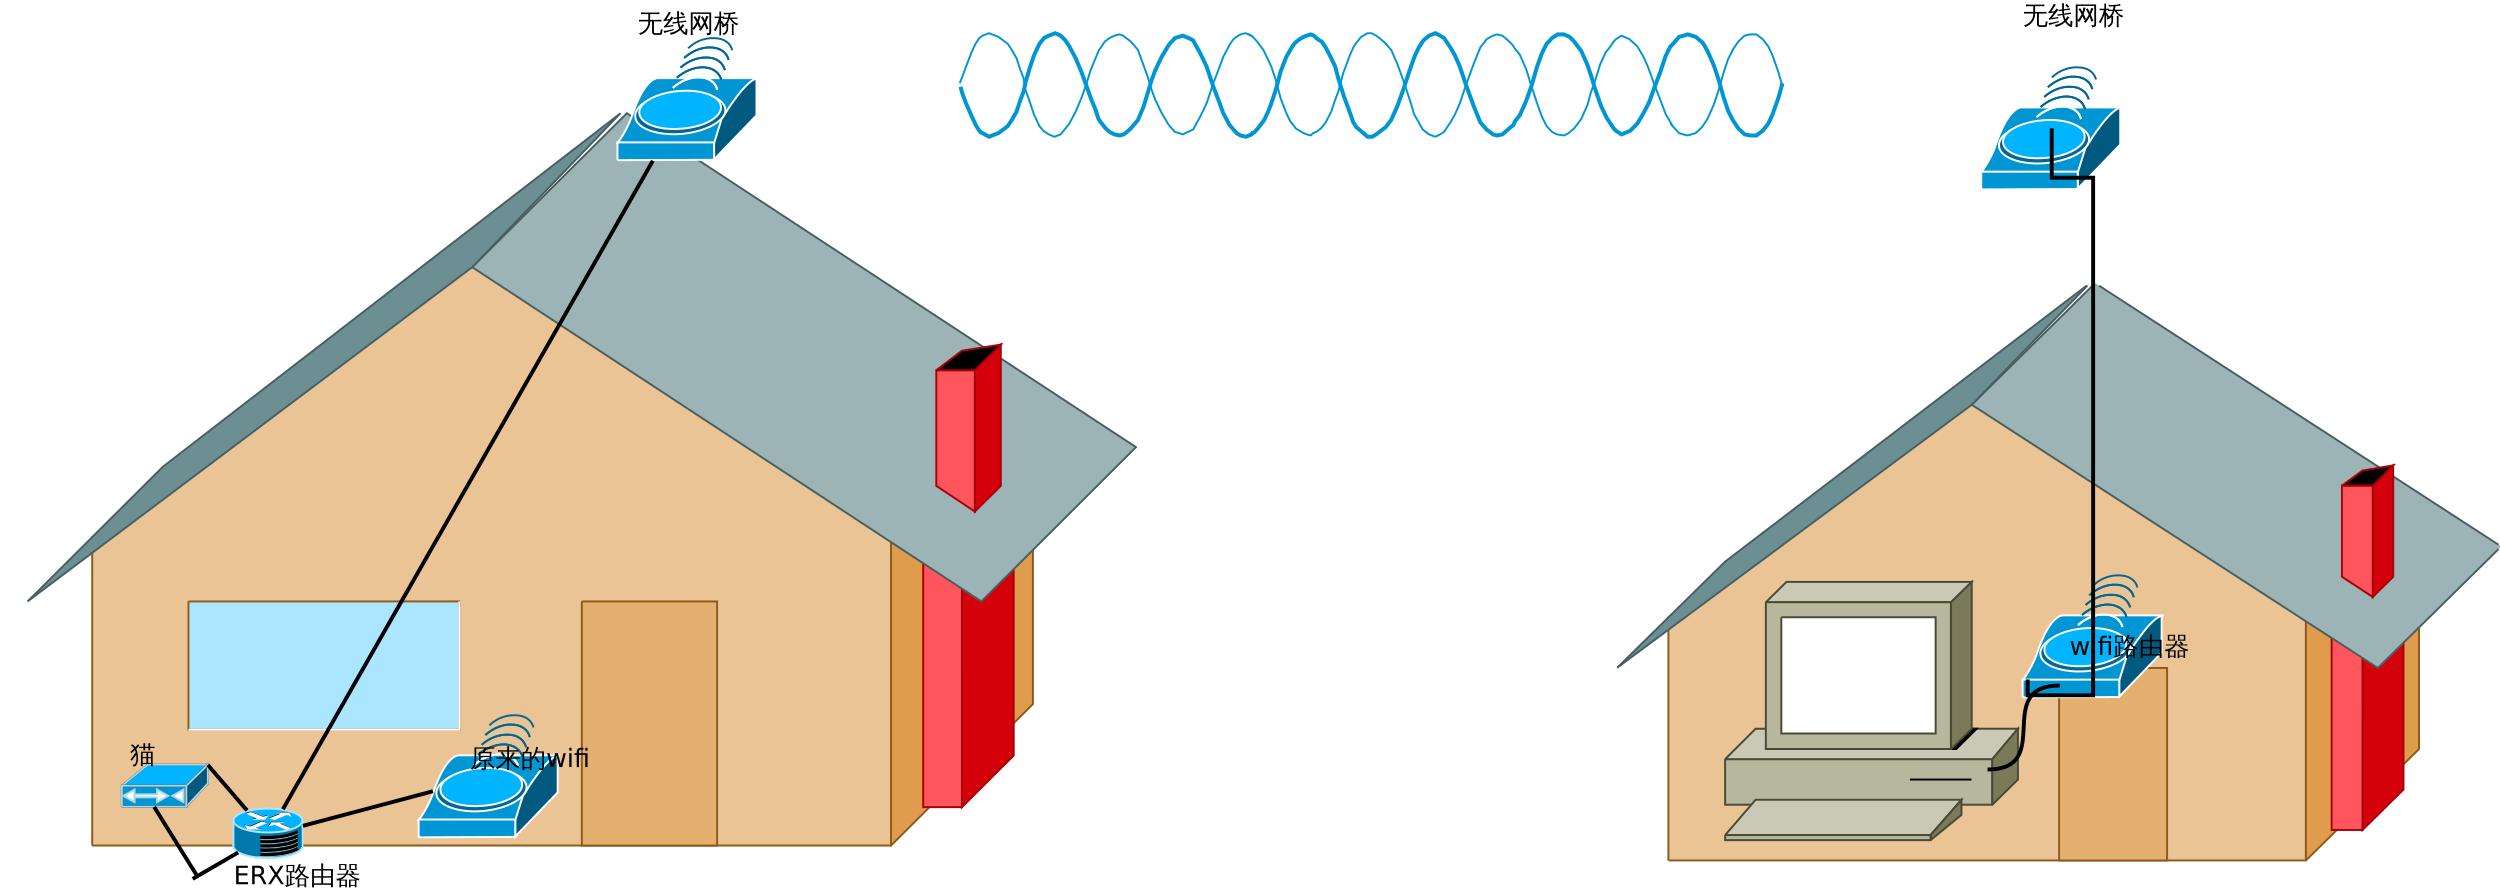 <?xml version="1.0" encoding="UTF-8"?>
<svg xmlns="http://www.w3.org/2000/svg" xmlns:xlink="http://www.w3.org/1999/xlink" width="1280pt" height="456pt" viewBox="0 0 1280 456" version="1.1">
<defs>
<g>
<symbol overflow="visible" id="glyph0-0">
<path style="stroke:none;" d="M 0.438 0 L 0.438 -8.656 L 3.891 -8.656 L 3.891 0 Z M 0.859 -0.438 L 3.453 -0.438 L 3.453 -8.234 L 0.859 -8.234 Z M 0.859 -0.438 "/>
</symbol>
<symbol overflow="visible" id="glyph0-1">
<path style="stroke:none;" d="M 6.469 1.562 C 6.156 1.531 5.836 1.531 5.516 1.562 C 5.547 0.988 5.562 0.41 5.562 -0.172 L 5.562 -5.875 L 11.547 -5.875 L 11.547 1.531 L 10.688 1.531 L 10.688 0.406 L 6.422 0.406 C 6.43 0.789 6.445 1.176 6.469 1.562 Z M 10.297 -6.547 C 9.973 -6.586 9.656 -6.586 9.344 -6.547 C 9.363 -6.953 9.375 -7.352 9.375 -7.75 L 7.688 -7.75 C 7.695 -7.352 7.711 -6.953 7.734 -6.547 C 7.422 -6.586 7.109 -6.586 6.797 -6.547 C 6.805 -6.953 6.816 -7.352 6.828 -7.75 L 5.719 -7.75 C 5.312 -7.75 4.906 -7.742 4.5 -7.734 C 4.52 -7.953 4.52 -8.172 4.5 -8.391 C 4.906 -8.367 5.312 -8.359 5.719 -8.359 L 6.828 -8.359 L 6.797 -10.172 C 7.109 -10.141 7.422 -10.141 7.734 -10.172 L 7.688 -8.359 L 9.375 -8.359 L 9.344 -10.172 C 9.656 -10.141 9.973 -10.141 10.297 -10.172 L 10.25 -8.359 L 11.328 -8.359 C 11.734 -8.359 12.141 -8.367 12.547 -8.391 C 12.516 -8.172 12.516 -7.953 12.547 -7.734 C 12.141 -7.742 11.734 -7.75 11.328 -7.75 L 10.266 -7.75 C 10.266 -7.352 10.273 -6.953 10.297 -6.547 Z M 9.234 -0.156 L 10.688 -0.156 L 10.688 -2.547 L 9.234 -2.547 Z M 8.359 -0.156 L 8.359 -2.547 L 6.422 -2.547 L 6.422 -0.156 Z M 9.234 -3.094 L 10.688 -3.094 L 10.688 -5.266 L 9.234 -5.266 Z M 8.359 -3.094 L 8.359 -5.266 L 6.422 -5.266 L 6.422 -3.094 Z M 0.906 -1.25 C 0.801 -1.363 0.688 -1.457 0.562 -1.531 C 0.438 -1.602 0.301 -1.656 0.156 -1.688 L 1.969 -4.297 L 2.875 -5.469 C 2.77 -5.945 2.645 -6.375 2.5 -6.75 L 0.719 -5.094 C 0.645 -5.227 0.555 -5.344 0.453 -5.438 C 0.348 -5.539 0.223 -5.625 0.078 -5.688 L 1.234 -6.766 L 2.078 -7.625 C 1.879 -7.926 1.645 -8.176 1.375 -8.375 C 1.113 -8.582 0.832 -8.727 0.531 -8.812 C 0.602 -8.957 0.66 -9.109 0.703 -9.266 C 0.754 -9.422 0.801 -9.578 0.844 -9.734 C 1.207 -9.586 1.535 -9.391 1.828 -9.141 C 2.129 -8.891 2.406 -8.578 2.656 -8.203 L 4.094 -9.703 C 4.188 -9.578 4.285 -9.453 4.391 -9.328 C 4.504 -9.211 4.617 -9.098 4.734 -8.984 C 4.305 -8.523 3.867 -8.07 3.422 -7.625 L 3.125 -7.344 C 3.395 -6.727 3.613 -6.016 3.781 -5.203 C 4.176 -3.242 4.16 -1.555 3.734 -0.141 C 3.523 0.523 3.238 1.004 2.875 1.297 C 2.758 1.391 2.609 1.477 2.422 1.562 C 2.242 1.645 2.047 1.703 1.828 1.734 C 1.785 1.586 1.707 1.438 1.594 1.281 C 1.488 1.125 1.336 1.004 1.141 0.922 C 1.316 0.91 1.523 0.879 1.766 0.828 C 2.016 0.785 2.227 0.688 2.406 0.531 C 2.594 0.383 2.766 0.09 2.922 -0.344 C 3.078 -0.789 3.176 -1.305 3.219 -1.891 C 3.258 -2.473 3.258 -2.945 3.219 -3.312 C 3.188 -3.688 3.148 -4.004 3.109 -4.266 L 2.688 -3.688 L 1.578 -2.203 Z M 0.906 -1.25 "/>
</symbol>
<symbol overflow="visible" id="glyph0-2">
<path style="stroke:none;" d="M 7.5 1.562 C 7.195 1.531 6.891 1.531 6.578 1.562 C 6.598 1 6.609 0.426 6.609 -0.156 L 6.609 -2.875 C 6.391 -2.676 6.164 -2.488 5.938 -2.312 C 5.664 -2.52 5.367 -2.676 5.047 -2.781 C 6.191 -3.594 7.203 -4.551 8.078 -5.656 C 7.672 -6.188 7.305 -6.77 6.984 -7.406 C 6.629 -6.801 6.223 -6.176 5.766 -5.531 C 5.555 -5.75 5.301 -5.879 5 -5.922 C 5.477 -6.555 5.891 -7.211 6.234 -7.891 C 6.586 -8.566 6.957 -9.414 7.344 -10.438 C 7.625 -10.312 7.914 -10.211 8.219 -10.141 C 8.07 -9.703 7.926 -9.312 7.781 -8.969 L 10.891 -8.969 C 10.43 -7.781 9.836 -6.672 9.109 -5.641 C 9.961 -4.734 11.094 -4.062 12.5 -3.625 C 12.227 -3.438 12.047 -3.18 11.953 -2.859 C 10.703 -3.242 9.598 -3.957 8.641 -5 C 8.078 -4.289 7.461 -3.633 6.797 -3.031 L 10.984 -3.016 L 10.984 1.531 L 10.141 1.531 L 10.141 0.656 L 7.469 0.656 C 7.477 0.969 7.488 1.27 7.5 1.562 Z M 10.141 -2.469 L 7.469 -2.469 L 7.469 0.141 L 10.141 0.141 Z M 8.562 -6.281 C 9.02 -6.945 9.426 -7.648 9.781 -8.391 L 7.516 -8.391 L 7.422 -8.234 C 7.773 -7.484 8.156 -6.832 8.562 -6.281 Z M 1.047 0.391 L 1.047 -2.891 C 1.047 -3.453 1.031 -4.016 1 -4.578 C 1.145 -4.566 1.289 -4.562 1.438 -4.562 C 1.582 -4.562 1.734 -4.566 1.891 -4.578 C 1.859 -4.016 1.844 -3.453 1.844 -2.891 L 1.844 0.25 C 2.082 0.195 2.352 0.133 2.656 0.062 L 2.656 -6.156 L 0.891 -6.156 C 0.941 -6.781 0.969 -7.406 0.969 -8.031 C 0.969 -8.656 0.941 -9.273 0.891 -9.891 L 4.969 -9.891 C 4.914 -9.273 4.883 -8.656 4.875 -8.031 C 4.875 -7.406 4.895 -6.781 4.938 -6.156 L 3.469 -6.156 L 3.469 -3.812 C 4.25 -3.812 4.801 -3.816 5.125 -3.828 C 5.113 -3.734 5.109 -3.633 5.109 -3.531 C 5.109 -3.426 5.113 -3.32 5.125 -3.219 C 4.938 -3.227 4.383 -3.238 3.469 -3.25 L 3.469 -0.172 C 3.938 -0.305 4.461 -0.461 5.047 -0.641 L 5.078 -0.156 C 3.703 0.312 2.727 0.648 2.156 0.859 C 1.594 1.078 1.082 1.281 0.625 1.469 C 0.613 1.32 0.582 1.16 0.531 0.984 C 0.488 0.816 0.414 0.648 0.312 0.484 C 0.551 0.453 0.797 0.422 1.047 0.391 Z M 1.703 -9.328 L 1.703 -6.719 L 4.141 -6.719 L 4.156 -9.328 Z M 1.703 -9.328 "/>
</symbol>
<symbol overflow="visible" id="glyph0-3">
<path style="stroke:none;" d="M 2 1.562 C 1.656 1.52 1.316 1.52 0.984 1.562 C 1.016 0.926 1.031 0.293 1.031 -0.328 L 1.031 -7.781 L 5.719 -7.781 L 5.719 -8.797 C 5.719 -9.422 5.707 -10.051 5.688 -10.688 C 6.031 -10.645 6.367 -10.645 6.703 -10.688 C 6.68 -10.051 6.672 -9.422 6.672 -8.797 L 6.672 -7.781 L 11.672 -7.781 L 11.672 1.531 L 10.734 1.531 L 10.734 0.281 L 1.969 0.281 C 1.969 0.707 1.977 1.133 2 1.562 Z M 6.672 -0.484 L 10.734 -0.484 L 10.734 -3.359 L 6.672 -3.359 Z M 5.719 -0.484 L 5.719 -3.359 L 1.953 -3.359 L 1.953 -0.484 Z M 6.672 -4.125 L 10.734 -4.125 L 10.734 -7.016 L 6.672 -7.016 Z M 5.719 -4.125 L 5.719 -7.016 L 1.953 -7.016 L 1.953 -4.125 Z M 5.719 -4.125 "/>
</symbol>
<symbol overflow="visible" id="glyph0-4">
<path style="stroke:none;" d="M 7.766 1.562 C 7.473 1.531 7.176 1.531 6.875 1.562 C 6.906 1.008 6.922 0.457 6.922 -0.094 L 6.922 -2.375 L 10.469 -2.375 C 9.195 -2.895 8 -3.719 6.875 -4.844 L 6.875 -4.875 L 5.797 -4.875 C 5.047 -3.738 4.078 -2.906 2.891 -2.375 L 5.859 -2.375 L 5.859 1.531 L 5.031 1.531 L 5.031 0.859 L 2.875 0.859 C 2.875 1.098 2.879 1.332 2.891 1.562 C 2.598 1.531 2.301 1.531 2 1.562 C 2.031 1.008 2.047 0.457 2.047 -0.094 L 2.047 -2.062 C 1.598 -1.938 1.141 -1.863 0.672 -1.844 C 0.703 -2.176 0.625 -2.488 0.438 -2.781 C 1.312 -2.812 2.148 -3.008 2.953 -3.375 C 3.766 -3.738 4.395 -4.238 4.844 -4.875 L 2.062 -4.875 C 1.695 -4.875 1.336 -4.863 0.984 -4.844 C 1.004 -5.031 1.004 -5.223 0.984 -5.422 C 1.336 -5.398 1.695 -5.391 2.062 -5.391 L 5.141 -5.391 C 5.484 -6.078 5.723 -6.738 5.859 -7.375 C 6.172 -7.27 6.488 -7.203 6.812 -7.172 C 6.664 -6.547 6.438 -5.953 6.125 -5.391 L 8.812 -5.391 L 7.766 -6.438 L 8.422 -7.078 L 9.719 -5.75 L 9.375 -5.391 L 10.797 -5.391 C 11.16 -5.391 11.52 -5.398 11.875 -5.422 C 11.844 -5.223 11.844 -5.031 11.875 -4.844 C 11.52 -4.863 11.16 -4.875 10.797 -4.875 L 7.922 -4.875 C 8.566 -4.289 9.223 -3.832 9.891 -3.5 C 10.555 -3.176 11.379 -2.926 12.359 -2.75 C 12.109 -2.531 11.957 -2.258 11.906 -1.938 C 11.531 -2.02 11.141 -2.129 10.734 -2.266 L 10.734 1.531 L 9.922 1.531 L 9.922 0.812 L 7.75 0.812 C 7.75 1.062 7.754 1.312 7.766 1.562 Z M 7.078 -7.344 C 7.18 -8.344 7.18 -9.344 7.078 -10.344 L 10.891 -10.344 C 10.785 -9.344 10.781 -8.344 10.875 -7.344 Z M 1.828 -7.359 C 1.922 -8.359 1.922 -9.352 1.828 -10.344 L 5.641 -10.344 C 5.547 -9.352 5.547 -8.359 5.641 -7.359 Z M 9.922 -1.859 L 7.734 -1.859 L 7.734 0.344 L 9.922 0.344 Z M 5.031 -1.859 L 2.859 -1.859 L 2.859 0.391 L 5.031 0.391 Z M 7.906 -9.812 L 7.906 -7.875 L 10.062 -7.875 L 10.062 -9.812 Z M 2.641 -9.812 L 2.641 -7.891 L 4.828 -7.891 L 4.828 -9.812 Z M 2.641 -9.812 "/>
</symbol>
<symbol overflow="visible" id="glyph0-5">
<path style="stroke:none;" d="M 12.578 0.219 L 11.891 0.891 L 10.469 -0.5 L 8.969 -1.797 L 9.594 -2.547 L 11.109 -1.203 Z M 5.312 -2.469 C 5.539 -2.25 5.797 -2.062 6.078 -1.906 C 5.273 -0.727 4.102 0.32 2.562 1.25 C 2.445 0.977 2.258 0.754 2 0.578 C 2.926 0.066 3.734 -0.586 4.422 -1.391 C 4.723 -1.734 5.02 -2.094 5.312 -2.469 Z M 7.406 0.25 L 7.406 -3.047 L 4.562 -3.047 C 4.656 -4.629 4.656 -6.211 4.562 -7.797 L 6.562 -7.797 C 6.789 -8.379 7.039 -8.93 7.312 -9.453 L 3.234 -9.453 C 3.223 -9.055 3.219 -8.664 3.219 -8.281 L 3.219 -3.969 C 3.219 -1.613 2.562 0.172 1.25 1.391 C 1.031 1.109 0.738 0.945 0.375 0.906 C 0.926 0.5 1.363 -0.004 1.688 -0.609 C 2.125 -1.441 2.344 -2.562 2.344 -3.969 L 2.344 -8.281 C 2.344 -8.875 2.332 -9.461 2.312 -10.047 C 2.395 -10.035 2.477 -10.031 2.562 -10.031 C 2.562 -10.051 2.562 -10.078 2.562 -10.109 C 2.988 -10.086 3.41 -10.078 3.828 -10.078 L 11.203 -10.078 C 11.617 -10.078 12.039 -10.086 12.469 -10.109 C 12.438 -9.879 12.438 -9.648 12.469 -9.422 C 12.039 -9.441 11.617 -9.453 11.203 -9.453 L 8.344 -9.453 C 8.164 -9.016 8 -8.664 7.844 -8.406 C 7.695 -8.145 7.586 -7.941 7.516 -7.797 L 10.984 -7.797 C 10.859 -6.211 10.848 -4.629 10.953 -3.047 L 8.281 -3.047 L 8.281 0.453 C 8.281 0.742 8.133 1.016 7.844 1.266 C 7.539 1.523 6.953 1.656 6.078 1.656 C 6.172 1.25 6.078 0.895 5.797 0.594 C 6.055 0.625 6.363 0.641 6.719 0.641 C 7.07 0.641 7.273 0.617 7.328 0.578 C 7.379 0.535 7.406 0.426 7.406 0.25 Z M 5.422 -7.172 L 5.422 -5.734 L 10.094 -5.734 L 10.109 -7.172 Z M 5.422 -5.109 L 5.422 -3.688 L 10.094 -3.688 L 10.094 -5.109 Z M 5.422 -5.109 "/>
</symbol>
<symbol overflow="visible" id="glyph0-6">
<path style="stroke:none;" d="M 7 -0.281 C 7 0.332 7.008 0.945 7.031 1.562 C 6.695 1.531 6.367 1.531 6.047 1.562 C 6.066 0.945 6.078 0.332 6.078 -0.281 L 6.078 -3.531 C 4.617 -1.383 2.879 0.164 0.859 1.125 C 0.742 0.77 0.535 0.477 0.234 0.25 C 2.484 -0.727 4.219 -2.234 5.438 -4.266 L 1.984 -4.266 C 1.504 -4.266 1.031 -4.254 0.562 -4.234 C 0.582 -4.484 0.582 -4.734 0.562 -4.984 C 1.031 -4.973 1.504 -4.969 1.984 -4.969 L 6.078 -4.969 L 6.078 -7.906 L 3.547 -7.906 C 4.098 -7.207 4.602 -6.461 5.062 -5.672 L 4.203 -5.188 C 3.773 -5.914 3.289 -6.613 2.75 -7.281 L 3.547 -7.906 L 2.766 -7.906 C 2.297 -7.906 1.82 -7.898 1.344 -7.891 C 1.375 -8.141 1.375 -8.391 1.344 -8.641 C 1.82 -8.617 2.297 -8.609 2.766 -8.609 L 6.078 -8.609 L 6.078 -8.844 C 6.078 -9.457 6.066 -10.066 6.047 -10.672 C 6.367 -10.641 6.695 -10.641 7.031 -10.672 C 7.008 -10.066 7 -9.457 7 -8.844 L 7 -8.609 L 10.266 -8.609 C 10.734 -8.609 11.207 -8.617 11.688 -8.641 C 11.645 -8.391 11.645 -8.141 11.688 -7.891 C 11.207 -7.898 10.734 -7.906 10.266 -7.906 L 7 -7.906 L 7 -4.969 L 7.953 -4.969 C 7.797 -5.125 7.613 -5.238 7.406 -5.312 C 7.75 -5.602 8.035 -5.926 8.266 -6.281 C 8.504 -6.633 8.742 -7.098 8.984 -7.672 C 9.285 -7.523 9.598 -7.41 9.922 -7.328 C 9.648 -6.523 9.117 -5.738 8.328 -4.969 L 11.047 -4.969 C 11.516 -4.969 11.988 -4.973 12.469 -4.984 C 12.438 -4.734 12.438 -4.484 12.469 -4.234 C 11.988 -4.254 11.516 -4.266 11.047 -4.266 L 7.641 -4.266 C 8.234 -3.266 8.891 -2.445 9.609 -1.812 C 10.328 -1.188 11.242 -0.664 12.359 -0.25 C 12.047 -0.062 11.828 0.195 11.703 0.531 C 10.711 0.145 9.816 -0.43 9.016 -1.203 C 8.223 -1.984 7.551 -2.836 7 -3.766 Z M 7 -0.281 "/>
</symbol>
<symbol overflow="visible" id="glyph0-7">
<path style="stroke:none;" d="M 8.844 -2.203 C 8.258 -3.109 7.625 -3.977 6.938 -4.812 L 7.688 -5.438 C 8.406 -4.57 9.066 -3.672 9.672 -2.734 Z M 11 -7.359 L 8.094 -7.359 C 7.551 -5.992 6.895 -4.844 6.125 -3.906 C 5.957 -4.094 5.758 -4.234 5.531 -4.328 L 5.531 1.531 L 4.641 1.531 L 4.641 0.641 L 1.797 0.641 C 1.805 0.953 1.82 1.258 1.844 1.562 C 1.508 1.531 1.18 1.531 0.859 1.562 C 0.891 0.957 0.906 0.355 0.906 -0.234 L 0.906 -7.75 C 1.363 -7.75 1.816 -7.75 2.266 -7.75 C 2.617 -8.344 2.941 -9.211 3.234 -10.359 C 3.547 -10.254 3.867 -10.188 4.203 -10.156 C 4.066 -9.406 3.758 -8.602 3.281 -7.75 L 5.531 -7.75 L 5.531 -4.797 C 6.406 -5.867 7 -6.867 7.312 -7.797 C 7.562 -8.617 7.758 -9.477 7.906 -10.375 C 8.258 -10.281 8.613 -10.223 8.969 -10.203 C 8.801 -9.453 8.598 -8.727 8.359 -8.031 L 11.891 -8.031 L 11.891 0.219 C 11.891 0.633 11.75 0.977 11.469 1.25 C 11.156 1.531 10.523 1.664 9.578 1.656 C 9.672 1.25 9.57 0.891 9.281 0.578 C 9.539 0.609 9.848 0.625 10.203 0.625 C 10.555 0.633 10.773 0.602 10.859 0.531 C 10.953 0.414 11 0.176 11 -0.188 Z M 4.641 -3.891 L 4.641 -7.078 L 1.797 -7.078 L 1.797 -3.891 Z M 4.641 -3.219 L 1.797 -3.219 L 1.797 -0.031 L 4.641 -0.031 Z M 4.641 -3.219 "/>
</symbol>
<symbol overflow="visible" id="glyph0-8">
<path style="stroke:none;" d="M 8.75 1.438 C 8.352 1.438 8.02 1.301 7.75 1.031 C 7.477 0.758 7.344 0.406 7.344 -0.031 L 7.344 -5.438 L 6.359 -5.438 C 6.391 -4.539 6.266 -3.711 5.984 -2.953 C 5.703 -2.203 5.328 -1.547 4.859 -0.984 C 3.961 0.137 2.785 0.961 1.328 1.484 C 1.18 1.086 0.91 0.812 0.516 0.656 C 1.461 0.457 2.312 0.066 3.062 -0.516 C 3.82 -1.109 4.406 -1.805 4.812 -2.609 C 5.25 -3.473 5.453 -4.414 5.422 -5.438 L 2.281 -5.438 C 1.738 -5.438 1.195 -5.422 0.656 -5.391 C 0.688 -5.691 0.688 -5.988 0.656 -6.281 C 1.195 -6.25 1.738 -6.234 2.281 -6.234 L 5.422 -6.234 L 5.422 -9.188 L 3.297 -9.188 C 2.754 -9.188 2.211 -9.176 1.672 -9.156 C 1.711 -9.445 1.711 -9.742 1.672 -10.047 C 2.211 -10.004 2.754 -9.984 3.297 -9.984 L 9.469 -9.984 C 10.008 -9.984 10.551 -10.004 11.094 -10.047 C 11.062 -9.742 11.062 -9.445 11.094 -9.156 C 10.551 -9.176 10.008 -9.188 9.469 -9.188 L 6.359 -9.188 L 6.359 -6.234 L 10.531 -6.234 C 11.07 -6.234 11.613 -6.25 12.156 -6.281 C 12.113 -5.988 12.113 -5.691 12.156 -5.391 C 11.613 -5.422 11.07 -5.438 10.531 -5.438 L 8.297 -5.438 L 8.297 -0.031 C 8.297 0.121 8.336 0.258 8.422 0.375 C 8.516 0.5 8.629 0.562 8.766 0.562 L 11.219 0.562 C 11.344 0.562 11.43 0.504 11.484 0.391 C 11.535 0.285 11.578 0.133 11.609 -0.062 L 11.875 -1.531 C 12.156 -1.352 12.457 -1.258 12.781 -1.25 L 12.328 1.031 C 12.305 1.125 12.258 1.211 12.188 1.297 C 12.113 1.391 12.023 1.438 11.922 1.438 Z M 8.75 1.438 "/>
</symbol>
<symbol overflow="visible" id="glyph0-9">
<path style="stroke:none;" d="M 10.875 -9.031 L 10.188 -8.312 L 8.812 -9.672 L 9.5 -10.375 Z M 7.203 -7.531 L 7.156 -10.672 C 7.477 -10.641 7.805 -10.641 8.141 -10.672 L 8.094 -7.656 L 9.828 -7.891 C 10.273 -7.961 10.723 -8.039 11.172 -8.125 C 11.18 -7.875 11.219 -7.629 11.281 -7.391 C 10.82 -7.359 10.367 -7.305 9.922 -7.234 L 8.094 -6.984 C 8.102 -6.379 8.129 -5.852 8.172 -5.406 L 10.328 -5.703 C 10.785 -5.766 11.238 -5.836 11.688 -5.922 C 11.688 -5.672 11.719 -5.426 11.781 -5.188 C 11.332 -5.145 10.883 -5.098 10.438 -5.047 L 8.266 -4.75 C 8.391 -3.938 8.602 -3.203 8.906 -2.547 C 9.383 -3.129 9.75 -3.625 10 -4.031 C 10.289 -3.812 10.602 -3.629 10.938 -3.484 C 10.488 -2.816 9.984 -2.203 9.422 -1.641 C 9.941 -0.836 10.602 -0.18 11.406 0.328 C 11.445 -0.398 11.469 -1.129 11.469 -1.859 C 11.75 -1.641 12.066 -1.531 12.422 -1.531 C 12.461 -0.645 12.406 0.234 12.25 1.109 C 12.238 1.242 12.188 1.348 12.094 1.422 C 11.945 1.566 11.773 1.598 11.578 1.516 C 10.43 0.898 9.492 0.051 8.766 -1.031 C 7.273 0.27 5.648 1.094 3.891 1.438 C 3.867 1.062 3.738 0.727 3.5 0.438 C 4.625 0.258 5.676 -0.082 6.656 -0.594 C 7.301 -0.945 7.848 -1.352 8.297 -1.812 C 7.848 -2.656 7.539 -3.594 7.375 -4.625 L 6.219 -4.469 C 5.77 -4.406 5.32 -4.328 4.875 -4.234 C 4.863 -4.492 4.832 -4.742 4.781 -4.984 C 5.227 -5.023 5.676 -5.07 6.125 -5.125 L 7.281 -5.281 C 7.238 -5.727 7.219 -6.254 7.219 -6.859 L 6.766 -6.797 C 6.316 -6.734 5.867 -6.66 5.422 -6.578 C 5.41 -6.816 5.375 -7.055 5.312 -7.297 C 5.77 -7.336 6.223 -7.395 6.672 -7.469 Z M 5.453 -1.594 L 5.453 -0.969 C 3.961 -0.57 2.898 -0.27 2.266 -0.062 C 1.641 0.133 1.078 0.328 0.578 0.516 C 0.578 0.348 0.551 0.172 0.5 -0.016 C 0.445 -0.203 0.352 -0.391 0.219 -0.578 C 0.77 -0.598 1.383 -0.66 2.062 -0.766 C 2.75 -0.867 3.879 -1.145 5.453 -1.594 Z M 4.156 -7.953 C 4.32 -7.859 4.492 -7.77 4.672 -7.688 C 4.859 -7.602 5.047 -7.531 5.234 -7.469 C 5.109 -7.238 4.953 -6.988 4.766 -6.719 C 4.578 -6.457 4.125 -5.879 3.406 -4.984 C 2.695 -4.086 2.211 -3.5 1.953 -3.219 L 4.375 -3.484 L 5.219 -3.656 L 5.188 -2.891 L 4.453 -2.859 L 0.469 -2.328 L 0.375 -3.016 C 0.551 -3.023 0.707 -3.098 0.844 -3.234 C 1.219 -3.629 1.738 -4.281 2.406 -5.188 L 2.938 -5.922 L 0.234 -5.562 L 0.125 -6.266 C 0.301 -6.266 0.445 -6.332 0.562 -6.469 C 0.844 -6.82 1.219 -7.379 1.688 -8.141 C 2.164 -8.91 2.473 -9.441 2.609 -9.734 C 2.754 -10.023 2.859 -10.254 2.922 -10.422 C 3.086 -10.328 3.258 -10.238 3.438 -10.156 C 3.625 -10.082 3.816 -10.016 4.016 -9.953 C 3.922 -9.785 3.805 -9.598 3.672 -9.391 C 3.535 -9.18 3.195 -8.695 2.656 -7.938 C 2.125 -7.188 1.77 -6.688 1.594 -6.438 L 3.016 -6.562 L 3.438 -6.672 C 3.594 -6.898 3.727 -7.113 3.844 -7.312 C 3.957 -7.52 4.062 -7.734 4.156 -7.953 Z M 4.156 -7.953 "/>
</symbol>
<symbol overflow="visible" id="glyph0-10">
<path style="stroke:none;" d="M 2.109 -0.328 C 2.109 0.293 2.125 0.914 2.156 1.531 C 1.82 1.5 1.484 1.5 1.141 1.531 C 1.172 0.914 1.188 0.293 1.188 -0.328 L 1.188 -10.062 L 11.594 -10.047 L 11.594 0.094 C 11.594 0.895 11.242 1.375 10.547 1.531 C 10.242 1.613 9.863 1.656 9.406 1.656 C 9.5 1.238 9.406 0.863 9.125 0.531 C 9.375 0.562 9.648 0.578 9.953 0.578 C 10.266 0.586 10.461 0.555 10.547 0.484 C 10.629 0.41 10.672 0.148 10.672 -0.297 L 10.672 -9.312 L 2.109 -9.312 L 2.109 -1.906 C 3.016 -3.008 3.703 -4.066 4.172 -5.078 C 3.703 -5.961 3.164 -6.812 2.562 -7.625 L 3.375 -8.234 C 3.82 -7.617 4.242 -6.984 4.641 -6.328 C 4.867 -7.141 5.031 -7.883 5.125 -8.562 C 5.477 -8.445 5.844 -8.379 6.219 -8.359 C 5.938 -7.234 5.602 -6.195 5.219 -5.25 C 5.664 -4.375 6.051 -3.469 6.375 -2.531 C 6.977 -3.32 7.469 -4.082 7.844 -4.812 C 7.414 -5.75 6.938 -6.672 6.406 -7.578 L 7.281 -8.094 C 7.676 -7.414 8.039 -6.734 8.375 -6.047 C 8.695 -6.91 8.941 -7.664 9.109 -8.312 C 9.461 -8.176 9.82 -8.078 10.188 -8.016 C 9.781 -6.898 9.352 -5.863 8.906 -4.906 C 9.383 -3.844 9.801 -2.754 10.156 -1.641 L 9.188 -1.328 C 8.926 -2.148 8.633 -2.957 8.312 -3.75 C 7.664 -2.562 6.957 -1.52 6.188 -0.625 C 5.926 -0.906 5.613 -1.094 5.25 -1.188 C 5.645 -1.625 6.016 -2.066 6.359 -2.516 L 5.406 -2.188 C 5.195 -2.82 4.957 -3.438 4.688 -4.031 C 4.156 -2.945 3.547 -1.977 2.859 -1.125 C 2.648 -1.344 2.398 -1.504 2.109 -1.609 Z M 2.109 -0.328 "/>
</symbol>
<symbol overflow="visible" id="glyph0-11">
<path style="stroke:none;" d="M 10.125 1.562 C 9.801 1.531 9.477 1.531 9.156 1.562 C 9.188 0.977 9.203 0.387 9.203 -0.203 L 9.203 -2.406 C 9.203 -3 9.188 -3.586 9.156 -4.172 C 9.477 -4.141 9.801 -4.141 10.125 -4.172 C 10.094 -3.586 10.078 -3 10.078 -2.406 L 10.078 -0.203 C 10.078 0.387 10.094 0.977 10.125 1.562 Z M 6.422 -1.703 L 6.422 -3.625 C 5.867 -3.02 5.176 -2.594 4.344 -2.344 C 4.281 -2.688 4.113 -2.977 3.844 -3.219 C 5.008 -3.57 5.891 -4.25 6.484 -5.25 C 6.742 -5.695 6.945 -6.195 7.094 -6.75 L 5.906 -6.75 C 5.477 -6.75 5.055 -6.742 4.641 -6.734 C 4.66 -6.961 4.66 -7.191 4.641 -7.422 C 5.055 -7.391 5.477 -7.375 5.906 -7.375 L 7.234 -7.375 C 7.336 -7.895 7.426 -8.488 7.5 -9.156 C 6.75 -9.125 6.211 -9.094 5.891 -9.062 C 5.566 -9.039 5.375 -9.031 5.312 -9.031 L 4.828 -9.875 C 5.609 -9.781 6.523 -9.766 7.578 -9.828 L 7.578 -9.859 L 7.672 -9.828 C 8.773 -9.891 9.516 -9.969 9.891 -10.062 C 10.266 -10.156 10.566 -10.27 10.797 -10.406 C 10.859 -10.094 10.957 -9.789 11.094 -9.5 C 10.594 -9.332 9.738 -9.223 8.531 -9.172 C 8.426 -8.516 8.305 -7.914 8.172 -7.375 L 10.812 -7.375 C 11.227 -7.375 11.648 -7.391 12.078 -7.422 C 12.047 -7.191 12.047 -6.961 12.078 -6.734 C 11.648 -6.742 11.227 -6.75 10.812 -6.75 L 9.078 -6.75 C 9.535 -6.02 10.02 -5.469 10.531 -5.094 C 11.039 -4.727 11.695 -4.441 12.5 -4.234 C 12.207 -4.023 12.02 -3.754 11.938 -3.422 C 11.219 -3.629 10.516 -4.035 9.828 -4.641 C 9.148 -5.254 8.594 -5.957 8.156 -6.75 L 8 -6.75 C 7.688 -5.688 7.297 -4.82 6.828 -4.156 C 6.973 -4.156 7.145 -4.16 7.344 -4.172 C 7.312 -3.586 7.297 -3 7.297 -2.406 L 7.297 -1.703 C 7.297 -0.961 7.078 -0.293 6.641 0.297 C 6.211 0.898 5.664 1.332 5 1.594 C 4.906 1.258 4.703 1 4.391 0.812 C 4.973 0.688 5.457 0.391 5.844 -0.078 C 6.227 -0.547 6.422 -1.086 6.422 -1.703 Z M 3.672 -0.141 C 3.672 0.473 3.68 1.098 3.703 1.734 C 3.555 1.711 3.406 1.703 3.25 1.703 C 3.102 1.703 2.953 1.711 2.797 1.734 C 2.828 1.098 2.844 0.473 2.844 -0.141 L 2.844 -4.953 L 2.703 -4.562 C 2.336 -3.551 2.004 -2.738 1.703 -2.125 C 1.41 -1.52 1.129 -0.988 0.859 -0.531 C 0.734 -0.645 0.594 -0.738 0.438 -0.812 C 0.289 -0.883 0.129 -0.93 -0.047 -0.953 C 0.242 -1.43 0.582 -2.02 0.969 -2.719 C 1.352 -3.414 1.672 -4.141 1.922 -4.891 C 2.18 -5.641 2.414 -6.391 2.625 -7.141 L 1.734 -7.141 C 1.285 -7.141 0.836 -7.129 0.391 -7.109 C 0.398 -7.242 0.406 -7.379 0.406 -7.516 C 0.406 -7.648 0.398 -7.785 0.391 -7.922 C 0.836 -7.898 1.285 -7.891 1.734 -7.891 L 2.844 -7.891 L 2.844 -8.656 C 2.844 -9.27 2.828 -9.891 2.797 -10.516 C 2.953 -10.492 3.102 -10.484 3.25 -10.484 C 3.406 -10.484 3.555 -10.492 3.703 -10.516 C 3.68 -9.891 3.672 -9.27 3.672 -8.656 L 3.672 -7.891 L 5.266 -7.922 C 5.254 -7.785 5.25 -7.648 5.25 -7.516 C 5.25 -7.379 5.254 -7.242 5.266 -7.109 L 3.672 -7.141 L 3.672 -5.562 L 4.031 -5.859 C 4.289 -5.453 4.539 -5.039 4.781 -4.625 C 5.02 -4.219 5.25 -3.797 5.469 -3.359 L 4.656 -2.875 C 4.457 -3.289 4.242 -3.695 4.016 -4.094 L 3.672 -4.672 Z M 3.672 -0.141 "/>
</symbol>
<symbol overflow="visible" id="glyph1-0">
<path style="stroke:none;" d="M 0.641 2.297 L 0.641 -9.172 L 7.141 -9.172 L 7.141 2.297 Z M 1.375 1.578 L 6.422 1.578 L 6.422 -8.438 L 1.375 -8.438 Z M 1.375 1.578 "/>
</symbol>
<symbol overflow="visible" id="glyph1-1">
<path style="stroke:none;" d="M 1.281 -9.484 L 7.266 -9.484 L 7.266 -8.391 L 2.562 -8.391 L 2.562 -5.594 L 7.078 -5.594 L 7.078 -4.516 L 2.562 -4.516 L 2.562 -1.078 L 7.375 -1.078 L 7.375 0 L 1.281 0 Z M 1.281 -9.484 "/>
</symbol>
<symbol overflow="visible" id="glyph1-2">
<path style="stroke:none;" d="M 5.766 -4.438 C 6.047 -4.344 6.316 -4.145 6.578 -3.844 C 6.836 -3.539 7.098 -3.125 7.359 -2.594 L 8.656 0 L 7.281 0 L 6.062 -2.438 C 5.75 -3.07 5.445 -3.488 5.156 -3.688 C 4.863 -3.895 4.461 -4 3.953 -4 L 2.562 -4 L 2.562 0 L 1.281 0 L 1.281 -9.484 L 4.172 -9.484 C 5.254 -9.484 6.062 -9.254 6.594 -8.797 C 7.125 -8.348 7.391 -7.664 7.391 -6.75 C 7.391 -6.156 7.25 -5.66 6.969 -5.266 C 6.695 -4.867 6.297 -4.594 5.766 -4.438 Z M 2.562 -8.422 L 2.562 -5.062 L 4.172 -5.062 C 4.785 -5.062 5.25 -5.203 5.562 -5.484 C 5.883 -5.773 6.047 -6.195 6.047 -6.75 C 6.047 -7.301 5.883 -7.719 5.562 -8 C 5.25 -8.281 4.785 -8.422 4.172 -8.422 Z M 2.562 -8.422 "/>
</symbol>
<symbol overflow="visible" id="glyph1-3">
<path style="stroke:none;" d="M 0.812 -9.484 L 2.203 -9.484 L 4.547 -5.953 L 6.922 -9.484 L 8.297 -9.484 L 5.25 -4.922 L 8.5 0 L 7.125 0 L 4.453 -4.031 L 1.766 0 L 0.391 0 L 3.766 -5.062 Z M 0.812 -9.484 "/>
</symbol>
<symbol overflow="visible" id="glyph1-4">
<path style="stroke:none;" d="M 0.547 -7.109 L 1.719 -7.109 L 3.172 -1.562 L 4.625 -7.109 L 6 -7.109 L 7.469 -1.562 L 8.922 -7.109 L 10.094 -7.109 L 8.234 0 L 6.844 0 L 5.312 -5.828 L 3.781 0 L 2.406 0 Z M 0.547 -7.109 "/>
</symbol>
<symbol overflow="visible" id="glyph1-5">
<path style="stroke:none;" d="M 1.219 -7.109 L 2.391 -7.109 L 2.391 0 L 1.219 0 Z M 1.219 -9.875 L 2.391 -9.875 L 2.391 -8.391 L 1.219 -8.391 Z M 1.219 -9.875 "/>
</symbol>
<symbol overflow="visible" id="glyph1-6">
<path style="stroke:none;" d="M 6.969 -7.109 L 6.969 0 L 5.797 0 L 5.797 -6.203 L 2.594 -6.203 L 2.594 0 L 1.422 0 L 1.422 -6.203 L 0.297 -6.203 L 0.297 -7.109 L 1.422 -7.109 L 1.422 -7.609 C 1.422 -8.379 1.602 -8.945 1.969 -9.312 C 2.332 -9.688 2.895 -9.875 3.656 -9.875 L 4.828 -9.875 L 4.828 -8.906 L 3.703 -8.906 C 3.285 -8.906 2.992 -8.816 2.828 -8.641 C 2.672 -8.473 2.594 -8.172 2.594 -7.734 L 2.594 -7.109 Z M 5.797 -9.859 L 6.969 -9.859 L 6.969 -8.391 L 5.797 -8.391 Z M 5.797 -9.859 "/>
</symbol>
</g>
</defs>
<g id="surface846907">
<rect x="0" y="0" width="1280" height="456" style="fill:rgb(100%,100%,100%);fill-opacity:1;stroke:none;"/>
<path style="fill-rule:evenodd;fill:rgb(91.765%,76.863%,58.039%);fill-opacity:1;stroke-width:0.05;stroke-linecap:butt;stroke-linejoin:miter;stroke:rgb(56.078%,35.686%,10.196%);stroke-opacity:1;stroke-miterlimit:10;" d="M 48.092 10.277 L 64.412 10.277 L 64.412 1.461 L 57.304 -2.43 L 48.092 4.051 L 48.092 10.277 " transform="matrix(20,0,0,20,-107.617,235.012)"/>
<path style="fill-rule:evenodd;fill:rgb(87.059%,61.176%,29.804%);fill-opacity:1;stroke-width:0.05;stroke-linecap:butt;stroke-linejoin:miter;stroke:rgb(56.078%,35.686%,10.196%);stroke-opacity:1;stroke-miterlimit:10;" d="M 64.412 10.277 L 67.308 7.425 L 67.308 1.2 L 64.412 4.051 L 64.412 10.277 " transform="matrix(20,0,0,20,-107.617,235.012)"/>
<path style=" stroke:none;fill-rule:evenodd;fill:rgb(83.137%,0%,3.922%);fill-opacity:1;" d="M 1209.609 321.258 L 1230.59 279.836 L 1230.59 404.25 L 1209.609 424.934 L 1209.609 321.258 "/>
<path style=" stroke:none;fill-rule:evenodd;fill:rgb(83.137%,0%,3.922%);fill-opacity:1;" d="M 1209.609 321.258 L 1230.59 279.836 L 1230.59 404.25 L 1209.609 424.934 L 1209.609 321.258 "/>
<path style="fill:none;stroke-width:0.05;stroke-linecap:butt;stroke-linejoin:miter;stroke:rgb(66.667%,0%,3.137%);stroke-opacity:1;stroke-miterlimit:10;" d="M 65.861 4.312 L 66.91 2.241 L 66.91 8.462 L 65.861 9.496 L 65.861 6.644 " transform="matrix(20,0,0,20,-107.617,235.012)"/>
<path style="fill-rule:evenodd;fill:rgb(100%,33.333%,36.471%);fill-opacity:1;stroke-width:0.05;stroke-linecap:butt;stroke-linejoin:miter;stroke:rgb(66.667%,0%,3.137%);stroke-opacity:1;stroke-miterlimit:10;" d="M 65.861 3.793 L 65.071 3.276 L 65.071 9.496 L 65.861 9.496 L 65.861 3.793 " transform="matrix(20,0,0,20,-107.617,235.012)"/>
<path style=" stroke:none;fill-rule:evenodd;fill:rgb(61.569%,70.588%,71.765%);fill-opacity:1;" d="M 1009.527 207.238 L 1217.465 341.992 L 1280.598 279.836 L 1072.758 144.984 L 1009.527 207.238 "/>
<path style="fill:none;stroke-width:0.05;stroke-linecap:butt;stroke-linejoin:miter;stroke:rgb(28.235%,37.255%,38.431%);stroke-opacity:1;stroke-miterlimit:10;" d="M 55.857 -1.389 L 66.254 5.349 L 69.343 2.307 " transform="matrix(20,0,0,20,-107.617,235.012)"/>
<path style="fill:none;stroke-width:0.05;stroke-linecap:butt;stroke-linejoin:miter;stroke:rgb(28.235%,37.255%,38.431%);stroke-opacity:1;stroke-miterlimit:10;" d="M 69.343 2.195 L 59.119 -4.436 " transform="matrix(20,0,0,20,-107.617,235.012)"/>
<path style="fill:none;stroke-width:0.05;stroke-linecap:butt;stroke-linejoin:miter;stroke:rgb(28.235%,37.255%,38.431%);stroke-opacity:1;stroke-miterlimit:10;" d="M 58.95 -4.436 L 55.857 -1.389 " transform="matrix(20,0,0,20,-107.617,235.012)"/>
<path style="fill-rule:evenodd;fill:rgb(83.137%,0%,3.922%);fill-opacity:1;stroke-width:0.05;stroke-linecap:butt;stroke-linejoin:miter;stroke:rgb(66.667%,0%,3.137%);stroke-opacity:1;stroke-miterlimit:10;" d="M 66.122 0.682 L 66.647 0.163 L 66.647 3.014 L 66.122 3.532 L 66.122 0.682 " transform="matrix(20,0,0,20,-107.617,235.012)"/>
<path style="fill-rule:evenodd;fill:rgb(100%,33.333%,36.471%);fill-opacity:1;stroke-width:0.05;stroke-linecap:butt;stroke-linejoin:miter;stroke:rgb(66.667%,0%,3.137%);stroke-opacity:1;stroke-miterlimit:10;" d="M 66.122 0.682 L 65.334 0.682 L 65.334 3.014 L 66.122 3.532 L 66.122 0.682 " transform="matrix(20,0,0,20,-107.617,235.012)"/>
<path style="fill-rule:evenodd;fill:rgb(0%,0%,0%);fill-opacity:1;stroke-width:0.05;stroke-linecap:butt;stroke-linejoin:miter;stroke:rgb(66.667%,0%,3.137%);stroke-opacity:1;stroke-miterlimit:10;" d="M 65.334 0.682 L 66.122 0.682 L 66.647 0.163 L 65.861 0.294 L 65.334 0.682 " transform="matrix(20,0,0,20,-107.617,235.012)"/>
<path style=" stroke:none;fill-rule:evenodd;fill:rgb(42.353%,56.078%,57.647%);fill-opacity:1;" d="M 827.887 341.992 L 883.262 287.543 L 1070.023 144.984 L 1009.527 207.238 L 827.887 341.992 "/>
<path style="fill:none;stroke-width:0.05;stroke-linecap:butt;stroke-linejoin:miter;stroke:rgb(28.235%,37.255%,38.431%);stroke-opacity:1;stroke-miterlimit:10;" d="M 46.782 5.342 L 49.544 2.627 L 58.794 -4.436 " transform="matrix(20,0,0,20,-107.617,235.012)"/>
<path style="fill:none;stroke-width:0.05;stroke-linecap:butt;stroke-linejoin:miter;stroke:rgb(28.235%,37.255%,38.431%);stroke-opacity:1;stroke-miterlimit:10;" d="M 58.816 -4.436 L 55.857 -1.389 L 46.782 5.342 " transform="matrix(20,0,0,20,-107.617,235.012)"/>
<path style="fill-rule:evenodd;fill:rgb(89.412%,69.02%,43.922%);fill-opacity:1;stroke-width:0.05;stroke-linecap:butt;stroke-linejoin:miter;stroke:rgb(56.078%,35.686%,10.196%);stroke-opacity:1;stroke-miterlimit:10;" d="M 58.094 5.349 L 58.094 10.277 L 60.858 10.277 L 60.858 5.349 L 58.094 5.349 " transform="matrix(20,0,0,20,-107.617,235.012)"/>
<path style="fill-rule:evenodd;fill:rgb(71.765%,71.765%,61.569%);fill-opacity:1;stroke-width:0.05;stroke-linecap:butt;stroke-linejoin:miter;stroke:rgb(28.627%,28.627%,21.176%);stroke-opacity:1;stroke-miterlimit:10;" d="M 49.544 7.684 L 56.384 7.684 L 56.384 8.85 L 49.544 8.85 L 49.544 7.684 " transform="matrix(20,0,0,20,-107.617,235.012)"/>
<path style="fill-rule:evenodd;fill:rgb(78.824%,78.824%,71.373%);fill-opacity:1;stroke-width:0.05;stroke-linecap:butt;stroke-linejoin:miter;stroke:rgb(28.627%,28.627%,21.176%);stroke-opacity:1;stroke-miterlimit:10;" d="M 49.544 7.684 L 50.325 6.905 L 57.04 6.905 L 56.384 7.684 L 49.544 7.684 " transform="matrix(20,0,0,20,-107.617,235.012)"/>
<path style="fill:none;stroke-width:0.05;stroke-linecap:butt;stroke-linejoin:miter;stroke:rgb(0%,0%,0%);stroke-opacity:1;stroke-miterlimit:10;" d="M 55.85 8.206 L 54.276 8.206 " transform="matrix(20,0,0,20,-107.617,235.012)"/>
<path style="fill-rule:evenodd;fill:rgb(47.843%,47.843%,35.294%);fill-opacity:1;stroke-width:0.05;stroke-linecap:butt;stroke-linejoin:miter;stroke:rgb(28.627%,28.627%,21.176%);stroke-opacity:1;stroke-miterlimit:10;" d="M 56.384 8.85 L 57.04 8.206 L 57.04 6.905 L 56.384 7.684 L 56.384 8.85 " transform="matrix(20,0,0,20,-107.617,235.012)"/>
<path style="fill-rule:evenodd;fill:rgb(78.824%,78.824%,71.373%);fill-opacity:1;stroke-width:0.05;stroke-linecap:butt;stroke-linejoin:miter;stroke:rgb(28.627%,28.627%,21.176%);stroke-opacity:1;stroke-miterlimit:10;" d="M 49.544 9.628 L 50.325 8.723 L 55.594 8.723 L 54.803 9.628 L 49.544 9.628 " transform="matrix(20,0,0,20,-107.617,235.012)"/>
<path style="fill-rule:evenodd;fill:rgb(47.843%,47.843%,35.294%);fill-opacity:1;stroke-width:0.05;stroke-linecap:butt;stroke-linejoin:miter;stroke:rgb(28.627%,28.627%,21.176%);stroke-opacity:1;stroke-miterlimit:10;" d="M 54.803 9.757 L 55.594 9.111 L 55.594 8.723 L 54.803 9.628 L 54.803 9.757 " transform="matrix(20,0,0,20,-107.617,235.012)"/>
<path style="fill-rule:evenodd;fill:rgb(71.765%,71.765%,61.569%);fill-opacity:1;stroke-width:0.05;stroke-linecap:butt;stroke-linejoin:miter;stroke:rgb(28.627%,28.627%,21.176%);stroke-opacity:1;stroke-miterlimit:10;" d="M 49.544 9.628 L 54.803 9.628 L 54.803 9.757 L 49.544 9.757 L 49.544 9.628 " transform="matrix(20,0,0,20,-107.617,235.012)"/>
<path style="fill-rule:evenodd;fill:rgb(0%,0%,0%);fill-opacity:1;stroke-width:0.05;stroke-linecap:butt;stroke-linejoin:miter;stroke:rgb(0%,0%,0%);stroke-opacity:1;stroke-miterlimit:10;" d="M 50.586 7.425 L 51.115 6.905 L 55.984 6.905 L 55.46 7.425 L 50.586 7.425 " transform="matrix(20,0,0,20,-107.617,235.012)"/>
<path style="fill-rule:evenodd;fill:rgb(78.824%,78.824%,71.373%);fill-opacity:1;stroke-width:0.05;stroke-linecap:butt;stroke-linejoin:miter;stroke:rgb(28.627%,28.627%,21.176%);stroke-opacity:1;stroke-miterlimit:10;" d="M 50.586 3.666 L 51.115 3.146 L 55.857 3.146 L 55.328 3.666 L 50.586 3.666 " transform="matrix(20,0,0,20,-107.617,235.012)"/>
<path style=" stroke:none;fill-rule:evenodd;fill:rgb(71.765%,71.765%,61.569%);fill-opacity:1;" d="M 904.094 308.328 L 998.941 308.328 L 998.941 383.512 L 904.094 383.512 L 904.094 308.328 "/>
<path style="fill:none;stroke-width:0.05;stroke-linecap:butt;stroke-linejoin:miter;stroke:rgb(28.627%,28.627%,21.176%);stroke-opacity:1;stroke-miterlimit:10;" d="M 50.586 3.666 L 55.323 3.666 L 55.323 7.423 L 50.586 7.423 L 50.586 3.666 " transform="matrix(20,0,0,20,-107.617,235.012)"/>
<path style=" stroke:none;fill-rule:evenodd;fill:rgb(100%,100%,100%);fill-opacity:1;" d="M 912.047 316.039 L 991.133 316.039 L 991.133 375.656 L 912.047 375.656 L 912.047 316.039 "/>
<path style="fill:none;stroke-width:0.05;stroke-linecap:butt;stroke-linejoin:miter;stroke:rgb(28.627%,28.627%,21.176%);stroke-opacity:1;stroke-miterlimit:10;" d="M 50.983 4.051 L 54.933 4.051 L 54.933 7.027 L 50.983 7.027 L 50.983 4.051 " transform="matrix(20,0,0,20,-107.617,235.012)"/>
<path style="fill-rule:evenodd;fill:rgb(47.843%,47.843%,35.294%);fill-opacity:1;stroke-width:0.05;stroke-linecap:butt;stroke-linejoin:miter;stroke:rgb(28.627%,28.627%,21.176%);stroke-opacity:1;stroke-miterlimit:10;" d="M 55.328 7.425 L 55.857 6.905 L 55.857 3.146 L 55.328 3.666 L 55.328 7.425 " transform="matrix(20,0,0,20,-107.617,235.012)"/>
<path style="fill-rule:evenodd;fill:rgb(91.765%,76.863%,58.039%);fill-opacity:1;stroke-width:0.05;stroke-linecap:butt;stroke-linejoin:miter;stroke:rgb(56.078%,35.686%,10.196%);stroke-opacity:1;stroke-miterlimit:10;" d="M 7.741 9.895 L 28.191 9.895 L 28.191 -1.293 L 19.286 -6.22 L 7.741 2.004 L 7.741 9.895 " transform="matrix(20,0,0,20,-107.617,235.012)"/>
<path style="fill-rule:evenodd;fill:rgb(87.059%,61.176%,29.804%);fill-opacity:1;stroke-width:0.05;stroke-linecap:butt;stroke-linejoin:miter;stroke:rgb(56.078%,35.686%,10.196%);stroke-opacity:1;stroke-miterlimit:10;" d="M 28.191 9.895 L 31.824 6.274 L 31.824 -1.614 L 28.191 2.004 L 28.191 9.895 " transform="matrix(20,0,0,20,-107.617,235.012)"/>
<path style=" stroke:none;fill-rule:evenodd;fill:rgb(83.137%,0%,3.922%);fill-opacity:1;" d="M 492.508 281.684 L 519.004 228.93 L 519.004 386.816 L 492.508 413.254 L 492.508 281.684 "/>
<path style=" stroke:none;fill-rule:evenodd;fill:rgb(83.137%,0%,3.922%);fill-opacity:1;" d="M 492.508 281.684 L 519.004 228.93 L 519.004 386.816 L 492.508 413.254 L 492.508 281.684 "/>
<path style="fill:none;stroke-width:0.05;stroke-linecap:butt;stroke-linejoin:miter;stroke:rgb(66.667%,0%,3.137%);stroke-opacity:1;stroke-miterlimit:10;" d="M 30.006 2.334 L 31.331 -0.304 L 31.331 7.59 L 30.006 8.912 L 30.006 5.295 " transform="matrix(20,0,0,20,-107.617,235.012)"/>
<path style="fill-rule:evenodd;fill:rgb(100%,33.333%,36.471%);fill-opacity:1;stroke-width:0.05;stroke-linecap:butt;stroke-linejoin:miter;stroke:rgb(66.667%,0%,3.137%);stroke-opacity:1;stroke-miterlimit:10;" d="M 30.006 1.677 L 29.014 1.015 L 29.014 8.912 L 30.006 8.912 L 30.006 1.677 " transform="matrix(20,0,0,20,-107.617,235.012)"/>
<path style="fill-rule:evenodd;fill:rgb(61.569%,70.588%,71.765%);fill-opacity:1;stroke-width:0.05;stroke-linecap:butt;stroke-linejoin:miter;stroke:rgb(28.235%,37.255%,38.431%);stroke-opacity:1;stroke-miterlimit:10;" d="M 17.469 -4.911 L 30.502 3.646 L 34.462 -0.304 L 21.428 -8.851 L 17.469 -4.911 " transform="matrix(20,0,0,20,-107.617,235.012)"/>
<path style="fill-rule:evenodd;fill:rgb(83.137%,0%,3.922%);fill-opacity:1;stroke-width:0.05;stroke-linecap:butt;stroke-linejoin:miter;stroke:rgb(66.667%,0%,3.137%);stroke-opacity:1;stroke-miterlimit:10;" d="M 30.336 -2.273 L 31.001 -2.929 L 31.001 0.688 L 30.336 1.344 L 30.336 -2.273 " transform="matrix(20,0,0,20,-107.617,235.012)"/>
<path style="fill-rule:evenodd;fill:rgb(100%,33.333%,36.471%);fill-opacity:1;stroke-width:0.05;stroke-linecap:butt;stroke-linejoin:miter;stroke:rgb(66.667%,0%,3.137%);stroke-opacity:1;stroke-miterlimit:10;" d="M 30.336 -2.273 L 29.35 -2.273 L 29.35 0.688 L 30.336 1.344 L 30.336 -2.273 " transform="matrix(20,0,0,20,-107.617,235.012)"/>
<path style="fill-rule:evenodd;fill:rgb(0%,0%,0%);fill-opacity:1;stroke-width:0.05;stroke-linecap:butt;stroke-linejoin:miter;stroke:rgb(66.667%,0%,3.137%);stroke-opacity:1;stroke-miterlimit:10;" d="M 29.35 -2.273 L 30.336 -2.273 L 31.001 -2.929 L 30.006 -2.772 L 29.35 -2.273 " transform="matrix(20,0,0,20,-107.617,235.012)"/>
<path style="fill-rule:evenodd;fill:rgb(42.353%,56.078%,57.647%);fill-opacity:1;stroke-width:0.05;stroke-linecap:butt;stroke-linejoin:miter;stroke:rgb(28.235%,37.255%,38.431%);stroke-opacity:1;stroke-miterlimit:10;" d="M 6.086 3.646 L 9.55 0.198 L 21.265 -8.851 L 17.469 -4.911 L 6.086 3.646 " transform="matrix(20,0,0,20,-107.617,235.012)"/>
<path style="fill-rule:evenodd;fill:rgb(89.412%,69.02%,43.922%);fill-opacity:1;stroke-width:0.05;stroke-linecap:butt;stroke-linejoin:miter;stroke:rgb(56.078%,35.686%,10.196%);stroke-opacity:1;stroke-miterlimit:10;" d="M 20.276 3.646 L 20.276 9.895 L 23.739 9.895 L 23.739 3.646 L 20.276 3.646 " transform="matrix(20,0,0,20,-107.617,235.012)"/>
<path style="fill-rule:evenodd;fill:rgb(66.667%,90.196%,100%);fill-opacity:1;stroke-width:0.05;stroke-linecap:butt;stroke-linejoin:miter;stroke:rgb(56.078%,35.686%,10.196%);stroke-opacity:1;stroke-miterlimit:10;" d="M 10.206 3.646 L 10.206 6.931 L 17.139 6.931 L 17.139 3.646 L 10.206 3.646 " transform="matrix(20,0,0,20,-107.617,235.012)"/>
<path style="fill:none;stroke-width:0.05;stroke-linecap:butt;stroke-linejoin:miter;stroke:rgb(100%,100%,100%);stroke-opacity:1;stroke-miterlimit:10;" d="M 17.139 3.646 L 17.139 6.931 L 10.206 6.931 " transform="matrix(20,0,0,20,-107.617,235.012)"/>
<path style="fill-rule:evenodd;fill:rgb(0%,58.824%,83.137%);fill-opacity:1;stroke-width:0.05;stroke-linecap:butt;stroke-linejoin:miter;stroke:rgb(100%,100%,100%);stroke-opacity:1;stroke-miterlimit:10;" d="M 17.112 7.585 C 16.74 7.657 16.471 8.547 16.471 8.547 C 16.336 8.94 16.098 9.25 16.098 9.25 L 18.571 9.25 C 18.571 9.25 18.861 8.898 19.067 8.547 C 19.067 8.547 19.336 7.657 19.709 7.585 L 17.112 7.585 " transform="matrix(20,0,0,20,-107.617,235.012)"/>
<path style="fill-rule:evenodd;fill:rgb(0%,35.294%,50.196%);fill-opacity:1;stroke-width:0.05;stroke-linecap:butt;stroke-linejoin:miter;stroke:rgb(100%,100%,100%);stroke-opacity:1;stroke-miterlimit:10;" d="M 18.571 9.25 L 18.571 9.664 L 19.657 8.536 L 19.657 7.595 C 19.481 7.636 19.233 7.936 19.036 8.216 C 18.922 8.371 18.85 8.516 18.767 8.619 L 18.571 9.25 " transform="matrix(20,0,0,20,-107.617,235.012)"/>
<path style="fill:none;stroke-width:0.05;stroke-linecap:butt;stroke-linejoin:miter;stroke:rgb(1.176%,40.392%,58.824%);stroke-opacity:1;stroke-miterlimit:10;" d="M 17.805 7.067 C 17.991 6.902 18.24 6.788 18.478 6.798 C 18.726 6.798 18.902 6.933 18.943 7.119 " transform="matrix(20,0,0,20,-107.617,235.012)"/>
<path style="fill:none;stroke-width:0.05;stroke-linecap:butt;stroke-linejoin:miter;stroke:rgb(1.176%,40.392%,58.824%);stroke-opacity:1;stroke-miterlimit:10;" d="M 17.712 7.316 C 17.898 7.15 18.147 7.047 18.385 7.057 C 18.633 7.057 18.798 7.191 18.85 7.378 " transform="matrix(20,0,0,20,-107.617,235.012)"/>
<path style="fill:none;stroke-width:0.05;stroke-linecap:butt;stroke-linejoin:miter;stroke:rgb(1.176%,40.392%,58.824%);stroke-opacity:1;stroke-miterlimit:10;" d="M 17.619 7.574 C 17.805 7.409 18.053 7.305 18.291 7.305 C 18.54 7.316 18.705 7.44 18.757 7.626 " transform="matrix(20,0,0,20,-107.617,235.012)"/>
<path style=" stroke:none;fill-rule:evenodd;fill:rgb(0%,58.824%,83.137%);fill-opacity:1;" d="M 242.695 391.668 C 246.418 388.359 251.383 386.082 256.145 386.289 C 261.109 386.289 264.625 388.98 265.453 392.703 L 242.695 391.668 "/>
<path style="fill:none;stroke-width:0.05;stroke-linecap:butt;stroke-linejoin:miter;stroke:rgb(100%,100%,100%);stroke-opacity:1;stroke-miterlimit:10;" d="M 17.516 7.833 C 17.702 7.667 17.95 7.553 18.188 7.564 C 18.436 7.564 18.612 7.698 18.653 7.885 " transform="matrix(20,0,0,20,-107.617,235.012)"/>
<path style="fill:none;stroke-width:0.05;stroke-linecap:butt;stroke-linejoin:miter;stroke:rgb(1.176%,40.392%,58.824%);stroke-opacity:1;stroke-miterlimit:10;" d="M 17.805 7.067 C 17.991 6.902 18.24 6.788 18.478 6.798 C 18.726 6.798 18.902 6.933 18.943 7.119 " transform="matrix(20,0,0,20,-107.617,235.012)"/>
<path style="fill:none;stroke-width:0.05;stroke-linecap:butt;stroke-linejoin:miter;stroke:rgb(1.176%,40.392%,58.824%);stroke-opacity:1;stroke-miterlimit:10;" d="M 17.909 6.819 C 18.085 6.643 18.333 6.55 18.571 6.56 C 18.819 6.56 18.995 6.685 19.036 6.871 " transform="matrix(20,0,0,20,-107.617,235.012)"/>
<path style="fill:none;stroke-width:0.05;stroke-linecap:butt;stroke-linejoin:miter;stroke:rgb(1.176%,40.392%,58.824%);stroke-opacity:1;stroke-miterlimit:10;" d="M 17.712 7.316 C 17.898 7.15 18.147 7.047 18.385 7.057 C 18.633 7.057 18.798 7.191 18.85 7.378 " transform="matrix(20,0,0,20,-107.617,235.012)"/>
<path style="fill:none;stroke-width:0.05;stroke-linecap:butt;stroke-linejoin:miter;stroke:rgb(1.176%,40.392%,58.824%);stroke-opacity:1;stroke-miterlimit:10;" d="M 17.619 7.574 C 17.805 7.409 18.053 7.305 18.291 7.305 C 18.54 7.316 18.705 7.44 18.757 7.626 " transform="matrix(20,0,0,20,-107.617,235.012)"/>
<path style="fill:none;stroke-width:0.05;stroke-linecap:butt;stroke-linejoin:miter;stroke:rgb(100%,100%,100%);stroke-opacity:1;stroke-miterlimit:10;" d="M 17.516 7.833 C 17.702 7.667 17.95 7.553 18.188 7.564 C 18.436 7.564 18.612 7.698 18.653 7.885 " transform="matrix(20,0,0,20,-107.617,235.012)"/>
<path style="fill-rule:evenodd;fill:rgb(1.176%,40.392%,58.824%);fill-opacity:1;stroke-width:0.05;stroke-linecap:butt;stroke-linejoin:miter;stroke:rgb(100%,100%,100%);stroke-opacity:1;stroke-miterlimit:10;" d="M 18.861 8.381 C 18.881 8.671 18.385 8.95 17.743 9.012 C 17.112 9.064 16.574 8.867 16.553 8.578 C 16.522 8.278 17.019 7.998 17.66 7.947 C 18.302 7.895 18.829 8.092 18.861 8.381 " transform="matrix(20,0,0,20,-107.617,235.012)"/>
<path style="fill-rule:evenodd;fill:rgb(0%,70.588%,100%);fill-opacity:1;stroke-width:0.05;stroke-linecap:butt;stroke-linejoin:miter;stroke:rgb(100%,100%,100%);stroke-opacity:1;stroke-miterlimit:10;" d="M 18.747 8.309 C 18.778 8.578 18.322 8.836 17.743 8.878 C 17.164 8.929 16.678 8.754 16.657 8.485 C 16.626 8.216 17.081 7.967 17.66 7.916 C 18.24 7.864 18.726 8.04 18.747 8.309 " transform="matrix(20,0,0,20,-107.617,235.012)"/>
<path style="fill-rule:evenodd;fill:rgb(0%,58.824%,83.137%);fill-opacity:1;stroke-width:0.05;stroke-linecap:butt;stroke-linejoin:miter;stroke:rgb(100%,100%,100%);stroke-opacity:1;stroke-miterlimit:10;" d="M 16.098 9.685 L 18.571 9.674 L 18.571 9.229 L 16.098 9.229 L 16.098 9.685 " transform="matrix(20,0,0,20,-107.617,235.012)"/>
<path style="fill:none;stroke-width:0.102;stroke-linecap:butt;stroke-linejoin:miter;stroke:rgb(0%,58.824%,83.137%);stroke-opacity:1;stroke-miterlimit:10;" d="M 51.012 -9.621 L 50.911 -9.255 L 50.749 -8.798 L 50.648 -8.585 L 50.505 -8.403 L 50.345 -8.283 L 50.183 -8.283 L 50.043 -8.31 L 49.88 -8.464 L 49.739 -8.678 L 49.618 -8.919 L 49.497 -9.286 L 49.376 -9.712 L 49.255 -10.077 L 49.093 -10.443 L 48.972 -10.657 L 48.79 -10.808 L 48.588 -10.87 L 48.488 -10.838 L 48.366 -10.808 L 48.184 -10.597 L 48.144 -10.564 L 48.023 -10.322 L 47.881 -9.896 L 47.741 -9.53 L 47.599 -9.134 L 47.457 -8.859 L 47.296 -8.585 L 47.114 -8.403 L 46.892 -8.31 L 46.751 -8.403 L 46.69 -8.464 L 46.589 -8.617 L 46.509 -8.738 L 46.366 -9.041 L 46.206 -9.5 L 46.125 -9.774 L 46.024 -10.077 L 45.862 -10.443 L 45.68 -10.687 L 45.559 -10.808 L 45.419 -10.87 L 45.256 -10.87 L 45.115 -10.778 L 44.973 -10.627 L 44.852 -10.383 L 44.731 -10.047 L 44.59 -9.561 L 44.449 -9.164 L 44.368 -8.981 L 44.286 -8.798 L 44.165 -8.647 L 44.126 -8.554 L 43.984 -8.434 L 43.842 -8.31 L 43.702 -8.283 L 43.601 -8.31 L 43.439 -8.434 L 43.277 -8.617 L 43.116 -9.013 L 42.894 -9.621 L 42.752 -10.047 L 42.631 -10.322 L 42.53 -10.504 L 42.348 -10.778 L 42.247 -10.838 L 42.126 -10.9 L 41.964 -10.838 L 41.823 -10.718 L 41.702 -10.536 L 41.601 -10.322 L 41.5 -10.047 L 41.4 -9.744 L 41.298 -9.437 L 41.156 -9.041 L 40.995 -8.678 L 40.853 -8.494 L 40.692 -8.373 L 40.612 -8.31 L 40.51 -8.25 L 40.39 -8.25 L 40.248 -8.373 L 40.106 -8.494 L 40.025 -8.617 L 39.964 -8.798 L 39.784 -9.286 L 39.642 -9.744 L 39.561 -10.047 L 39.46 -10.262 L 39.318 -10.536 L 39.217 -10.687 L 39.157 -10.718 L 39.077 -10.778 L 39.017 -10.838 L 38.936 -10.87 L 38.834 -10.838 L 38.754 -10.808 L 38.652 -10.748 L 38.571 -10.687 L 38.511 -10.627 L 38.43 -10.504 L 38.309 -10.291 L 38.168 -9.926 L 38.047 -9.47 L 37.926 -9.104 L 37.844 -8.89 L 37.744 -8.678 L 37.582 -8.464 L 37.501 -8.373 L 37.461 -8.343 L 37.44 -8.343 L 37.421 -8.31 L 37.36 -8.283 L 37.279 -8.25 L 37.138 -8.283 L 37.037 -8.343 L 36.956 -8.434 L 36.855 -8.554 L 36.694 -8.859 L 36.594 -9.134 L 36.431 -9.561 L 36.27 -10.047 L 36.108 -10.383 L 35.925 -10.718 L 35.806 -10.778 L 35.663 -10.838 L 35.462 -10.778 L 35.321 -10.627 L 35.28 -10.564 L 35.118 -10.291 L 34.957 -9.957 L 34.856 -9.681 L 34.755 -9.347 L 34.654 -9.013 L 34.512 -8.678 L 34.33 -8.464 L 34.23 -8.373 L 34.149 -8.31 L 34.048 -8.283 L 33.908 -8.31 L 33.786 -8.373 L 33.685 -8.464 L 33.563 -8.617 L 33.502 -8.708 L 33.423 -8.951 L 33.321 -9.195 L 33.18 -9.591 L 33.058 -9.926 L 32.917 -10.262 L 32.755 -10.564 L 32.654 -10.718 L 32.534 -10.838 L 32.393 -10.9 L 32.231 -10.838 L 32.11 -10.778 L 31.989 -10.627 L 31.847 -10.322 L 31.726 -9.957 L 31.645 -9.681 L 31.585 -9.41 L 31.504 -9.195 L 31.403 -8.89 L 31.282 -8.678 L 31.181 -8.524 L 30.94 -8.343 L 30.697 -8.25 L 30.534 -8.343 L 30.475 -8.373 L 30.373 -8.524 L 30.272 -8.738 L 30.112 -9.104 L 30.011 -9.377 L 29.97 -9.53 " transform="matrix(20,0,0,20,-107.617,235.012)"/>
<path style="fill:none;stroke-width:0.05;stroke-linecap:butt;stroke-linejoin:miter;stroke:rgb(0%,58.824%,83.137%);stroke-opacity:1;stroke-miterlimit:10;" d="M 51.012 -9.53 L 50.911 -9.896 L 50.749 -10.353 L 50.648 -10.564 L 50.505 -10.748 L 50.345 -10.87 L 50.183 -10.87 L 50.043 -10.838 L 49.88 -10.687 L 49.739 -10.474 L 49.618 -10.231 L 49.497 -9.866 L 49.376 -9.437 L 49.255 -9.074 L 49.093 -8.708 L 48.951 -8.494 L 48.79 -8.343 L 48.588 -8.283 L 48.467 -8.31 L 48.366 -8.343 L 48.144 -8.585 L 48.184 -8.554 L 48.023 -8.829 L 47.86 -9.255 L 47.72 -9.621 L 47.578 -10.017 L 47.457 -10.291 L 47.296 -10.564 L 47.094 -10.748 L 46.892 -10.838 L 46.751 -10.748 L 46.69 -10.687 L 46.589 -10.536 L 46.488 -10.413 L 46.346 -10.108 L 46.206 -9.651 L 46.105 -9.377 L 46.024 -9.074 L 45.862 -8.708 L 45.68 -8.464 L 45.539 -8.343 L 45.419 -8.283 L 45.237 -8.31 L 45.115 -8.373 L 44.973 -8.524 L 44.852 -8.768 L 44.731 -9.104 L 44.57 -9.591 L 44.449 -9.987 L 44.368 -10.168 L 44.286 -10.353 L 44.165 -10.504 L 44.105 -10.597 L 43.984 -10.718 L 43.842 -10.838 L 43.702 -10.87 L 43.601 -10.838 L 43.439 -10.748 L 43.277 -10.536 L 43.116 -10.14 L 42.894 -9.53 L 42.752 -9.104 L 42.631 -8.829 L 42.53 -8.647 L 42.348 -8.373 L 42.247 -8.31 L 42.126 -8.25 L 41.964 -8.31 L 41.803 -8.434 L 41.702 -8.617 L 41.58 -8.829 L 41.5 -9.104 L 41.4 -9.41 L 41.298 -9.712 L 41.156 -10.108 L 40.995 -10.474 L 40.833 -10.657 L 40.692 -10.778 L 40.612 -10.838 L 40.491 -10.9 L 40.39 -10.9 L 40.227 -10.808 L 40.106 -10.657 L 40.025 -10.536 L 39.944 -10.353 L 39.763 -9.866 L 39.642 -9.41 L 39.54 -9.134 L 39.46 -8.89 L 39.318 -8.617 L 39.198 -8.464 L 39.157 -8.434 L 39.077 -8.373 L 38.996 -8.343 L 38.936 -8.283 L 38.834 -8.31 L 38.754 -8.343 L 38.652 -8.403 L 38.551 -8.464 L 38.511 -8.524 L 38.41 -8.647 L 38.309 -8.859 L 38.168 -9.225 L 38.047 -9.681 L 37.926 -10.047 L 37.825 -10.262 L 37.723 -10.474 L 37.562 -10.687 L 37.481 -10.778 L 37.421 -10.838 L 37.401 -10.838 L 37.461 -10.808 L 37.36 -10.87 L 37.259 -10.9 L 37.138 -10.87 L 37.037 -10.808 L 36.956 -10.748 L 36.855 -10.597 L 36.694 -10.291 L 36.594 -10.017 L 36.431 -9.591 L 36.27 -9.104 L 36.108 -8.768 L 35.925 -8.434 L 35.785 -8.373 L 35.663 -8.31 L 35.462 -8.373 L 35.321 -8.524 L 35.28 -8.585 L 35.118 -8.859 L 34.957 -9.195 L 34.856 -9.47 L 34.755 -9.805 L 34.634 -10.14 L 34.512 -10.474 L 34.33 -10.687 L 34.21 -10.778 L 34.13 -10.838 L 34.028 -10.87 L 33.908 -10.838 L 33.786 -10.778 L 33.664 -10.687 L 33.563 -10.536 L 33.502 -10.443 L 33.403 -10.201 L 33.302 -9.957 L 33.18 -9.561 L 33.058 -9.225 L 32.917 -8.89 L 32.755 -8.585 L 32.634 -8.434 L 32.534 -8.31 L 32.372 -8.25 L 32.231 -8.31 L 32.089 -8.403 L 31.989 -8.524 L 31.847 -8.829 L 31.726 -9.195 L 31.627 -9.47 L 31.585 -9.744 L 31.504 -9.957 L 31.403 -10.262 L 31.282 -10.474 L 31.181 -10.627 L 30.94 -10.808 L 30.697 -10.9 L 30.534 -10.838 L 30.453 -10.778 L 30.352 -10.627 L 30.253 -10.413 L 30.112 -10.047 L 30.011 -9.774 L 29.95 -9.621 " transform="matrix(20,0,0,20,-107.617,235.012)"/>
<path style="fill-rule:evenodd;fill:rgb(0%,58.824%,83.137%);fill-opacity:1;stroke-width:0.05;stroke-linecap:butt;stroke-linejoin:miter;stroke:rgb(100%,100%,100%);stroke-opacity:1;stroke-miterlimit:10;" d="M 22.202 -9.75 C 21.83 -9.678 21.561 -8.788 21.561 -8.788 C 21.426 -8.395 21.188 -8.084 21.188 -8.084 L 23.661 -8.084 C 23.661 -8.084 23.951 -8.436 24.157 -8.788 C 24.157 -8.788 24.426 -9.678 24.799 -9.75 L 22.202 -9.75 " transform="matrix(20,0,0,20,-107.617,235.012)"/>
<path style="fill-rule:evenodd;fill:rgb(0%,35.294%,50.196%);fill-opacity:1;stroke-width:0.05;stroke-linecap:butt;stroke-linejoin:miter;stroke:rgb(100%,100%,100%);stroke-opacity:1;stroke-miterlimit:10;" d="M 23.661 -8.084 L 23.661 -7.671 L 24.747 -8.798 L 24.747 -9.74 C 24.571 -9.698 24.323 -9.398 24.126 -9.119 C 24.013 -8.964 23.94 -8.819 23.857 -8.715 L 23.661 -8.084 " transform="matrix(20,0,0,20,-107.617,235.012)"/>
<path style="fill:none;stroke-width:0.05;stroke-linecap:butt;stroke-linejoin:miter;stroke:rgb(1.176%,40.392%,58.824%);stroke-opacity:1;stroke-miterlimit:10;" d="M 22.895 -10.267 C 23.081 -10.433 23.33 -10.547 23.568 -10.536 C 23.816 -10.536 23.992 -10.402 24.033 -10.216 " transform="matrix(20,0,0,20,-107.617,235.012)"/>
<path style="fill:none;stroke-width:0.05;stroke-linecap:butt;stroke-linejoin:miter;stroke:rgb(1.176%,40.392%,58.824%);stroke-opacity:1;stroke-miterlimit:10;" d="M 22.802 -10.019 C 22.988 -10.185 23.237 -10.288 23.475 -10.278 C 23.723 -10.278 23.888 -10.143 23.94 -9.957 " transform="matrix(20,0,0,20,-107.617,235.012)"/>
<path style="fill:none;stroke-width:0.05;stroke-linecap:butt;stroke-linejoin:miter;stroke:rgb(1.176%,40.392%,58.824%);stroke-opacity:1;stroke-miterlimit:10;" d="M 22.709 -9.76 C 22.895 -9.926 23.144 -10.029 23.382 -10.029 C 23.63 -10.019 23.795 -9.895 23.847 -9.709 " transform="matrix(20,0,0,20,-107.617,235.012)"/>
<path style=" stroke:none;fill-rule:evenodd;fill:rgb(0%,58.824%,83.137%);fill-opacity:1;" d="M 344.496 44.977 C 348.219 41.668 353.188 39.391 357.945 39.598 C 362.91 39.598 366.43 42.289 367.254 46.012 L 344.496 44.977 "/>
<path style="fill:none;stroke-width:0.05;stroke-linecap:butt;stroke-linejoin:miter;stroke:rgb(100%,100%,100%);stroke-opacity:1;stroke-miterlimit:10;" d="M 22.606 -9.502 C 22.792 -9.667 23.04 -9.781 23.278 -9.771 C 23.526 -9.771 23.702 -9.636 23.744 -9.45 " transform="matrix(20,0,0,20,-107.617,235.012)"/>
<path style="fill:none;stroke-width:0.05;stroke-linecap:butt;stroke-linejoin:miter;stroke:rgb(1.176%,40.392%,58.824%);stroke-opacity:1;stroke-miterlimit:10;" d="M 22.895 -10.267 C 23.081 -10.433 23.33 -10.547 23.568 -10.536 C 23.816 -10.536 23.992 -10.402 24.033 -10.216 " transform="matrix(20,0,0,20,-107.617,235.012)"/>
<path style="fill:none;stroke-width:0.05;stroke-linecap:butt;stroke-linejoin:miter;stroke:rgb(1.176%,40.392%,58.824%);stroke-opacity:1;stroke-miterlimit:10;" d="M 22.999 -10.516 C 23.175 -10.691 23.423 -10.785 23.661 -10.774 C 23.909 -10.774 24.085 -10.65 24.126 -10.464 " transform="matrix(20,0,0,20,-107.617,235.012)"/>
<path style="fill:none;stroke-width:0.05;stroke-linecap:butt;stroke-linejoin:miter;stroke:rgb(1.176%,40.392%,58.824%);stroke-opacity:1;stroke-miterlimit:10;" d="M 22.802 -10.019 C 22.988 -10.185 23.237 -10.288 23.475 -10.278 C 23.723 -10.278 23.888 -10.143 23.94 -9.957 " transform="matrix(20,0,0,20,-107.617,235.012)"/>
<path style="fill:none;stroke-width:0.05;stroke-linecap:butt;stroke-linejoin:miter;stroke:rgb(1.176%,40.392%,58.824%);stroke-opacity:1;stroke-miterlimit:10;" d="M 22.709 -9.76 C 22.895 -9.926 23.144 -10.029 23.382 -10.029 C 23.63 -10.019 23.795 -9.895 23.847 -9.709 " transform="matrix(20,0,0,20,-107.617,235.012)"/>
<path style="fill:none;stroke-width:0.05;stroke-linecap:butt;stroke-linejoin:miter;stroke:rgb(100%,100%,100%);stroke-opacity:1;stroke-miterlimit:10;" d="M 22.606 -9.502 C 22.792 -9.667 23.04 -9.781 23.278 -9.771 C 23.526 -9.771 23.702 -9.636 23.744 -9.45 " transform="matrix(20,0,0,20,-107.617,235.012)"/>
<path style="fill-rule:evenodd;fill:rgb(1.176%,40.392%,58.824%);fill-opacity:1;stroke-width:0.05;stroke-linecap:butt;stroke-linejoin:miter;stroke:rgb(100%,100%,100%);stroke-opacity:1;stroke-miterlimit:10;" d="M 23.951 -8.953 C 23.971 -8.664 23.475 -8.384 22.833 -8.322 C 22.202 -8.271 21.664 -8.467 21.644 -8.757 C 21.612 -9.057 22.109 -9.336 22.75 -9.388 C 23.392 -9.44 23.92 -9.243 23.951 -8.953 " transform="matrix(20,0,0,20,-107.617,235.012)"/>
<path style="fill-rule:evenodd;fill:rgb(0%,70.588%,100%);fill-opacity:1;stroke-width:0.05;stroke-linecap:butt;stroke-linejoin:miter;stroke:rgb(100%,100%,100%);stroke-opacity:1;stroke-miterlimit:10;" d="M 23.837 -9.026 C 23.868 -8.757 23.412 -8.498 22.833 -8.457 C 22.254 -8.405 21.768 -8.581 21.747 -8.85 C 21.716 -9.119 22.171 -9.367 22.75 -9.419 C 23.33 -9.471 23.816 -9.295 23.837 -9.026 " transform="matrix(20,0,0,20,-107.617,235.012)"/>
<path style="fill-rule:evenodd;fill:rgb(0%,58.824%,83.137%);fill-opacity:1;stroke-width:0.05;stroke-linecap:butt;stroke-linejoin:miter;stroke:rgb(100%,100%,100%);stroke-opacity:1;stroke-miterlimit:10;" d="M 21.188 -7.65 L 23.661 -7.66 L 23.661 -8.105 L 21.188 -8.105 L 21.188 -7.65 " transform="matrix(20,0,0,20,-107.617,235.012)"/>
<path style="fill-rule:evenodd;fill:rgb(0%,58.824%,83.137%);fill-opacity:1;stroke-width:0.05;stroke-linecap:butt;stroke-linejoin:miter;stroke:rgb(100%,100%,100%);stroke-opacity:1;stroke-miterlimit:10;" d="M 57.114 -9.001 C 56.741 -8.929 56.472 -8.039 56.472 -8.039 C 56.338 -7.646 56.1 -7.336 56.1 -7.336 L 58.572 -7.336 C 58.572 -7.336 58.862 -7.688 59.069 -8.039 C 59.069 -8.039 59.338 -8.929 59.711 -9.001 L 57.114 -9.001 " transform="matrix(20,0,0,20,-107.617,235.012)"/>
<path style="fill-rule:evenodd;fill:rgb(0%,35.294%,50.196%);fill-opacity:1;stroke-width:0.05;stroke-linecap:butt;stroke-linejoin:miter;stroke:rgb(100%,100%,100%);stroke-opacity:1;stroke-miterlimit:10;" d="M 58.572 -7.336 L 58.572 -6.922 L 59.659 -8.05 L 59.659 -8.991 C 59.483 -8.95 59.235 -8.65 59.038 -8.37 C 58.924 -8.215 58.852 -8.07 58.769 -7.967 L 58.572 -7.336 " transform="matrix(20,0,0,20,-107.617,235.012)"/>
<path style="fill:none;stroke-width:0.05;stroke-linecap:butt;stroke-linejoin:miter;stroke:rgb(1.176%,40.392%,58.824%);stroke-opacity:1;stroke-miterlimit:10;" d="M 57.807 -9.519 C 57.993 -9.684 58.241 -9.798 58.479 -9.788 C 58.728 -9.788 58.903 -9.653 58.945 -9.467 " transform="matrix(20,0,0,20,-107.617,235.012)"/>
<path style="fill:none;stroke-width:0.05;stroke-linecap:butt;stroke-linejoin:miter;stroke:rgb(1.176%,40.392%,58.824%);stroke-opacity:1;stroke-miterlimit:10;" d="M 57.714 -9.271 C 57.9 -9.436 58.148 -9.539 58.386 -9.529 C 58.635 -9.529 58.8 -9.395 58.852 -9.208 " transform="matrix(20,0,0,20,-107.617,235.012)"/>
<path style="fill:none;stroke-width:0.05;stroke-linecap:butt;stroke-linejoin:miter;stroke:rgb(1.176%,40.392%,58.824%);stroke-opacity:1;stroke-miterlimit:10;" d="M 57.621 -9.012 C 57.807 -9.177 58.055 -9.281 58.293 -9.281 C 58.541 -9.271 58.707 -9.146 58.759 -8.96 " transform="matrix(20,0,0,20,-107.617,235.012)"/>
<path style=" stroke:none;fill-rule:evenodd;fill:rgb(0%,58.824%,83.137%);fill-opacity:1;" d="M 1042.73 59.949 C 1046.453 56.637 1051.418 54.363 1056.18 54.57 C 1061.145 54.57 1064.66 57.258 1065.488 60.984 L 1042.73 59.949 "/>
<path style="fill:none;stroke-width:0.05;stroke-linecap:butt;stroke-linejoin:miter;stroke:rgb(100%,100%,100%);stroke-opacity:1;stroke-miterlimit:10;" d="M 57.517 -8.753 C 57.703 -8.919 57.952 -9.032 58.19 -9.022 C 58.438 -9.022 58.614 -8.888 58.655 -8.701 " transform="matrix(20,0,0,20,-107.617,235.012)"/>
<path style="fill:none;stroke-width:0.05;stroke-linecap:butt;stroke-linejoin:miter;stroke:rgb(1.176%,40.392%,58.824%);stroke-opacity:1;stroke-miterlimit:10;" d="M 57.807 -9.519 C 57.993 -9.684 58.241 -9.798 58.479 -9.788 C 58.728 -9.788 58.903 -9.653 58.945 -9.467 " transform="matrix(20,0,0,20,-107.617,235.012)"/>
<path style="fill:none;stroke-width:0.05;stroke-linecap:butt;stroke-linejoin:miter;stroke:rgb(1.176%,40.392%,58.824%);stroke-opacity:1;stroke-miterlimit:10;" d="M 57.91 -9.767 C 58.086 -9.943 58.335 -10.036 58.572 -10.026 C 58.821 -10.026 58.997 -9.902 59.038 -9.715 " transform="matrix(20,0,0,20,-107.617,235.012)"/>
<path style="fill:none;stroke-width:0.05;stroke-linecap:butt;stroke-linejoin:miter;stroke:rgb(1.176%,40.392%,58.824%);stroke-opacity:1;stroke-miterlimit:10;" d="M 57.714 -9.271 C 57.9 -9.436 58.148 -9.539 58.386 -9.529 C 58.635 -9.529 58.8 -9.395 58.852 -9.208 " transform="matrix(20,0,0,20,-107.617,235.012)"/>
<path style="fill:none;stroke-width:0.05;stroke-linecap:butt;stroke-linejoin:miter;stroke:rgb(1.176%,40.392%,58.824%);stroke-opacity:1;stroke-miterlimit:10;" d="M 57.621 -9.012 C 57.807 -9.177 58.055 -9.281 58.293 -9.281 C 58.541 -9.271 58.707 -9.146 58.759 -8.96 " transform="matrix(20,0,0,20,-107.617,235.012)"/>
<path style="fill:none;stroke-width:0.05;stroke-linecap:butt;stroke-linejoin:miter;stroke:rgb(100%,100%,100%);stroke-opacity:1;stroke-miterlimit:10;" d="M 57.517 -8.753 C 57.703 -8.919 57.952 -9.032 58.19 -9.022 C 58.438 -9.022 58.614 -8.888 58.655 -8.701 " transform="matrix(20,0,0,20,-107.617,235.012)"/>
<path style="fill-rule:evenodd;fill:rgb(1.176%,40.392%,58.824%);fill-opacity:1;stroke-width:0.05;stroke-linecap:butt;stroke-linejoin:miter;stroke:rgb(100%,100%,100%);stroke-opacity:1;stroke-miterlimit:10;" d="M 58.862 -8.205 C 58.883 -7.915 58.386 -7.636 57.745 -7.574 C 57.114 -7.522 56.576 -7.719 56.555 -8.008 C 56.524 -8.308 57.021 -8.588 57.662 -8.639 C 58.303 -8.691 58.831 -8.495 58.862 -8.205 " transform="matrix(20,0,0,20,-107.617,235.012)"/>
<path style="fill-rule:evenodd;fill:rgb(0%,70.588%,100%);fill-opacity:1;stroke-width:0.05;stroke-linecap:butt;stroke-linejoin:miter;stroke:rgb(100%,100%,100%);stroke-opacity:1;stroke-miterlimit:10;" d="M 58.748 -8.277 C 58.779 -8.008 58.324 -7.75 57.745 -7.708 C 57.166 -7.656 56.679 -7.832 56.659 -8.101 C 56.628 -8.37 57.083 -8.619 57.662 -8.67 C 58.241 -8.722 58.728 -8.546 58.748 -8.277 " transform="matrix(20,0,0,20,-107.617,235.012)"/>
<path style="fill-rule:evenodd;fill:rgb(0%,58.824%,83.137%);fill-opacity:1;stroke-width:0.05;stroke-linecap:butt;stroke-linejoin:miter;stroke:rgb(100%,100%,100%);stroke-opacity:1;stroke-miterlimit:10;" d="M 56.1 -6.901 L 58.572 -6.912 L 58.572 -7.356 L 56.1 -7.356 L 56.1 -6.901 " transform="matrix(20,0,0,20,-107.617,235.012)"/>
<path style="fill-rule:evenodd;fill:rgb(0%,58.824%,83.137%);fill-opacity:1;stroke-width:0.05;stroke-linecap:butt;stroke-linejoin:miter;stroke:rgb(100%,100%,100%);stroke-opacity:1;stroke-miterlimit:10;" d="M 58.174 4.003 C 57.801 4.076 57.532 4.966 57.532 4.966 C 57.398 5.359 57.16 5.669 57.16 5.669 L 59.633 5.669 C 59.633 5.669 59.922 5.317 60.129 4.966 C 60.129 4.966 60.398 4.076 60.77 4.003 L 58.174 4.003 " transform="matrix(20,0,0,20,-107.617,235.012)"/>
<path style="fill-rule:evenodd;fill:rgb(0%,35.294%,50.196%);fill-opacity:1;stroke-width:0.05;stroke-linecap:butt;stroke-linejoin:miter;stroke:rgb(100%,100%,100%);stroke-opacity:1;stroke-miterlimit:10;" d="M 59.633 5.669 L 59.633 6.083 L 60.719 4.955 L 60.719 4.014 C 60.543 4.055 60.295 4.355 60.098 4.635 C 59.984 4.79 59.912 4.935 59.829 5.038 L 59.633 5.669 " transform="matrix(20,0,0,20,-107.617,235.012)"/>
<path style="fill:none;stroke-width:0.05;stroke-linecap:butt;stroke-linejoin:miter;stroke:rgb(1.176%,40.392%,58.824%);stroke-opacity:1;stroke-miterlimit:10;" d="M 58.867 3.486 C 59.053 3.321 59.302 3.207 59.539 3.217 C 59.788 3.217 59.964 3.352 60.005 3.538 " transform="matrix(20,0,0,20,-107.617,235.012)"/>
<path style="fill:none;stroke-width:0.05;stroke-linecap:butt;stroke-linejoin:miter;stroke:rgb(1.176%,40.392%,58.824%);stroke-opacity:1;stroke-miterlimit:10;" d="M 58.774 3.735 C 58.96 3.569 59.208 3.466 59.446 3.476 C 59.695 3.476 59.86 3.61 59.912 3.797 " transform="matrix(20,0,0,20,-107.617,235.012)"/>
<path style="fill:none;stroke-width:0.05;stroke-linecap:butt;stroke-linejoin:miter;stroke:rgb(1.176%,40.392%,58.824%);stroke-opacity:1;stroke-miterlimit:10;" d="M 58.681 3.993 C 58.867 3.828 59.115 3.724 59.353 3.724 C 59.602 3.735 59.767 3.859 59.819 4.045 " transform="matrix(20,0,0,20,-107.617,235.012)"/>
<path style=" stroke:none;fill-rule:evenodd;fill:rgb(0%,58.824%,83.137%);fill-opacity:1;" d="M 1063.93 320.047 C 1067.652 316.738 1072.617 314.461 1077.379 314.668 C 1082.344 314.668 1085.859 317.359 1086.688 321.082 L 1063.93 320.047 "/>
<path style="fill:none;stroke-width:0.05;stroke-linecap:butt;stroke-linejoin:miter;stroke:rgb(100%,100%,100%);stroke-opacity:1;stroke-miterlimit:10;" d="M 58.577 4.252 C 58.763 4.086 59.012 3.972 59.25 3.983 C 59.498 3.983 59.674 4.117 59.715 4.303 " transform="matrix(20,0,0,20,-107.617,235.012)"/>
<path style="fill:none;stroke-width:0.05;stroke-linecap:butt;stroke-linejoin:miter;stroke:rgb(1.176%,40.392%,58.824%);stroke-opacity:1;stroke-miterlimit:10;" d="M 58.867 3.486 C 59.053 3.321 59.302 3.207 59.539 3.217 C 59.788 3.217 59.964 3.352 60.005 3.538 " transform="matrix(20,0,0,20,-107.617,235.012)"/>
<path style="fill:none;stroke-width:0.05;stroke-linecap:butt;stroke-linejoin:miter;stroke:rgb(1.176%,40.392%,58.824%);stroke-opacity:1;stroke-miterlimit:10;" d="M 58.97 3.238 C 59.146 3.062 59.395 2.969 59.633 2.979 C 59.881 2.979 60.057 3.103 60.098 3.29 " transform="matrix(20,0,0,20,-107.617,235.012)"/>
<path style="fill:none;stroke-width:0.05;stroke-linecap:butt;stroke-linejoin:miter;stroke:rgb(1.176%,40.392%,58.824%);stroke-opacity:1;stroke-miterlimit:10;" d="M 58.774 3.735 C 58.96 3.569 59.208 3.466 59.446 3.476 C 59.695 3.476 59.86 3.61 59.912 3.797 " transform="matrix(20,0,0,20,-107.617,235.012)"/>
<path style="fill:none;stroke-width:0.05;stroke-linecap:butt;stroke-linejoin:miter;stroke:rgb(1.176%,40.392%,58.824%);stroke-opacity:1;stroke-miterlimit:10;" d="M 58.681 3.993 C 58.867 3.828 59.115 3.724 59.353 3.724 C 59.602 3.735 59.767 3.859 59.819 4.045 " transform="matrix(20,0,0,20,-107.617,235.012)"/>
<path style="fill:none;stroke-width:0.05;stroke-linecap:butt;stroke-linejoin:miter;stroke:rgb(100%,100%,100%);stroke-opacity:1;stroke-miterlimit:10;" d="M 58.577 4.252 C 58.763 4.086 59.012 3.972 59.25 3.983 C 59.498 3.983 59.674 4.117 59.715 4.303 " transform="matrix(20,0,0,20,-107.617,235.012)"/>
<path style="fill-rule:evenodd;fill:rgb(1.176%,40.392%,58.824%);fill-opacity:1;stroke-width:0.05;stroke-linecap:butt;stroke-linejoin:miter;stroke:rgb(100%,100%,100%);stroke-opacity:1;stroke-miterlimit:10;" d="M 59.922 4.8 C 59.943 5.09 59.446 5.369 58.805 5.431 C 58.174 5.483 57.636 5.286 57.615 4.997 C 57.584 4.697 58.081 4.417 58.722 4.366 C 59.363 4.314 59.891 4.511 59.922 4.8 " transform="matrix(20,0,0,20,-107.617,235.012)"/>
<path style="fill-rule:evenodd;fill:rgb(0%,70.588%,100%);fill-opacity:1;stroke-width:0.05;stroke-linecap:butt;stroke-linejoin:miter;stroke:rgb(100%,100%,100%);stroke-opacity:1;stroke-miterlimit:10;" d="M 59.808 4.728 C 59.839 4.997 59.384 5.255 58.805 5.297 C 58.226 5.348 57.739 5.173 57.719 4.903 C 57.687 4.635 58.143 4.386 58.722 4.335 C 59.302 4.283 59.788 4.459 59.808 4.728 " transform="matrix(20,0,0,20,-107.617,235.012)"/>
<path style="fill-rule:evenodd;fill:rgb(0%,58.824%,83.137%);fill-opacity:1;stroke-width:0.05;stroke-linecap:butt;stroke-linejoin:miter;stroke:rgb(100%,100%,100%);stroke-opacity:1;stroke-miterlimit:10;" d="M 57.16 6.104 L 59.633 6.093 L 59.633 5.648 L 57.16 5.648 L 57.16 6.104 " transform="matrix(20,0,0,20,-107.617,235.012)"/>
<path style="fill-rule:evenodd;fill:rgb(0%,70.588%,100%);fill-opacity:1;stroke-width:0.05;stroke-linecap:butt;stroke-linejoin:miter;stroke:rgb(0%,0%,0%);stroke-opacity:1;stroke-miterlimit:10;" d="M 8.499 8.365 L 9.164 7.827 L 10.701 7.827 L 10.15 8.365 L 8.499 8.365 " transform="matrix(20,0,0,20,-107.617,235.012)"/>
<path style="fill:none;stroke-width:0.05;stroke-linecap:butt;stroke-linejoin:miter;stroke:rgb(67.843%,83.922%,90.588%);stroke-opacity:1;stroke-miterlimit:10;" d="M 8.499 8.365 L 9.164 7.827 L 10.701 7.827 L 10.15 8.365 L 8.499 8.365 " transform="matrix(20,0,0,20,-107.617,235.012)"/>
<path style="fill-rule:evenodd;fill:rgb(0%,35.294%,50.196%);fill-opacity:1;stroke-width:0.05;stroke-linecap:butt;stroke-linejoin:miter;stroke:rgb(0%,0%,0%);stroke-opacity:1;stroke-miterlimit:10;" d="M 10.15 8.9 L 10.701 8.305 L 10.701 7.828 L 10.15 8.365 L 10.15 8.9 " transform="matrix(20,0,0,20,-107.617,235.012)"/>
<path style="fill:none;stroke-width:0.05;stroke-linecap:butt;stroke-linejoin:miter;stroke:rgb(67.843%,83.922%,90.588%);stroke-opacity:1;stroke-miterlimit:10;" d="M 10.15 8.9 L 10.701 8.305 L 10.701 7.828 L 10.15 8.365 L 10.15 8.9 " transform="matrix(20,0,0,20,-107.617,235.012)"/>
<path style="fill-rule:evenodd;fill:rgb(0%,58.824%,83.137%);fill-opacity:1;stroke-width:0.05;stroke-linecap:butt;stroke-linejoin:miter;stroke:rgb(0%,0%,0%);stroke-opacity:1;stroke-miterlimit:10;" d="M 8.501 8.9 L 10.15 8.9 L 10.15 8.365 L 8.501 8.365 L 8.501 8.9 " transform="matrix(20,0,0,20,-107.617,235.012)"/>
<path style="fill:none;stroke-width:0.05;stroke-linecap:butt;stroke-linejoin:miter;stroke:rgb(67.843%,83.922%,90.588%);stroke-opacity:1;stroke-miterlimit:10;" d="M 8.501 8.9 L 10.15 8.9 L 10.15 8.365 L 8.501 8.365 L 8.501 8.9 " transform="matrix(20,0,0,20,-107.617,235.012)"/>
<path style="fill-rule:evenodd;fill:rgb(100%,100%,100%);fill-opacity:1;stroke-width:0.05;stroke-linecap:butt;stroke-linejoin:miter;stroke:rgb(67.843%,83.922%,90.588%);stroke-opacity:1;stroke-miterlimit:10;" d="M 9.399 8.662 L 8.755 8.662 L 8.755 8.583 L 9.399 8.583 L 9.4 8.461 L 9.686 8.623 L 9.4 8.785 L 9.399 8.662 " transform="matrix(20,0,0,20,-107.617,235.012)"/>
<path style="fill-rule:evenodd;fill:rgb(100%,100%,100%);fill-opacity:1;stroke-width:0.05;stroke-linecap:butt;stroke-linejoin:miter;stroke:rgb(67.843%,83.922%,90.588%);stroke-opacity:1;stroke-miterlimit:10;" d="M 8.826 8.583 L 8.825 8.461 L 8.539 8.623 L 8.825 8.785 L 8.826 8.662 L 8.826 8.583 " transform="matrix(20,0,0,20,-107.617,235.012)"/>
<path style="fill-rule:evenodd;fill:rgb(100%,100%,100%);fill-opacity:1;stroke-width:0.05;stroke-linecap:butt;stroke-linejoin:miter;stroke:rgb(67.843%,83.922%,90.588%);stroke-opacity:1;stroke-miterlimit:10;" d="M 10.078 8.583 L 10.078 8.461 L 9.792 8.623 L 10.078 8.785 L 10.078 8.662 L 10.078 8.583 " transform="matrix(20,0,0,20,-107.617,235.012)"/>
<path style=" stroke:none;fill-rule:evenodd;fill:rgb(0%,47.059%,66.667%);fill-opacity:1;" d="M 155.043 433.301 L 155.02 432.988 L 154.949 432.672 L 154.832 432.359 L 154.684 432.066 L 154.469 431.746 L 154.227 431.453 L 153.93 431.156 L 153.598 430.852 L 153.227 430.574 L 152.812 430.293 L 152.355 430.023 L 151.852 429.758 L 151.316 429.512 L 150.754 429.254 L 150.148 429.027 L 149.512 428.812 L 148.852 428.594 L 148.156 428.391 L 147.434 428.207 L 146.68 428.035 L 145.902 427.879 L 145.102 427.723 L 144.281 427.602 L 143.449 427.477 L 142.602 427.383 L 141.727 427.297 L 140.855 427.227 L 139.98 427.164 L 139.086 427.117 L 138.184 427.102 L 137.285 427.086 L 136.383 427.102 L 135.492 427.117 L 134.59 427.164 L 133.711 427.227 L 132.828 427.297 L 131.965 427.383 L 131.121 427.477 L 130.273 427.602 L 129.465 427.723 L 128.664 427.879 L 127.891 428.035 L 127.137 428.207 L 126.414 428.391 L 125.715 428.594 L 125.055 428.812 L 124.402 429.027 L 123.812 429.254 L 123.238 429.512 L 122.703 429.758 L 122.215 430.023 L 121.754 430.293 L 121.344 430.574 L 120.957 430.852 L 120.637 431.156 L 120.344 431.453 L 120.102 431.746 L 119.883 432.066 L 119.723 432.359 L 119.621 432.672 L 119.551 432.988 L 119.527 433.301 L 119.551 433.617 L 119.621 433.938 L 119.723 434.246 L 119.883 434.559 L 120.102 434.867 L 120.344 435.172 L 120.637 435.457 L 120.957 435.754 L 121.344 436.039 L 121.754 436.328 L 122.215 436.598 L 122.703 436.848 L 123.238 437.113 L 123.812 437.352 L 124.402 437.586 L 125.055 437.809 L 125.715 438.027 L 126.414 438.223 L 127.137 438.402 L 127.891 438.57 L 128.664 438.734 L 129.465 438.883 L 130.273 439.023 L 131.121 439.121 L 131.965 439.238 L 132.828 439.316 L 133.711 439.395 L 134.59 439.441 L 135.492 439.488 L 136.383 439.512 L 138.184 439.512 L 139.086 439.488 L 139.98 439.441 L 140.855 439.395 L 141.727 439.316 L 142.602 439.238 L 143.449 439.121 L 144.281 439.023 L 145.102 438.883 L 145.902 438.734 L 146.68 438.57 L 147.434 438.402 L 148.156 438.223 L 148.852 438.027 L 149.512 437.809 L 150.148 437.586 L 150.754 437.352 L 151.316 437.113 L 151.852 436.848 L 152.355 436.598 L 152.812 436.328 L 153.227 436.039 L 153.598 435.754 L 153.93 435.457 L 154.227 435.172 L 154.469 434.867 L 154.684 434.559 L 154.832 434.246 L 154.949 433.938 L 155.02 433.617 L 155.043 433.301 "/>
<path style="fill:none;stroke-width:0.05;stroke-linecap:butt;stroke-linejoin:miter;stroke:rgb(66.667%,90.196%,100%);stroke-opacity:1;stroke-miterlimit:10;" d="M 13.122 9.91 L 13.121 9.894 L 13.118 9.879 L 13.112 9.863 L 13.105 9.848 L 13.095 9.833 L 13.082 9.819 L 13.068 9.804 L 13.051 9.789 L 13.033 9.775 L 13.012 9.761 L 12.989 9.748 L 12.964 9.736 L 12.938 9.723 L 12.91 9.711 L 12.88 9.699 L 12.848 9.689 L 12.815 9.678 L 12.78 9.668 L 12.744 9.659 L 12.707 9.651 L 12.668 9.643 L 12.629 9.636 L 12.588 9.629 L 12.546 9.623 L 12.504 9.619 L 12.461 9.615 L 12.417 9.611 L 12.374 9.608 L 12.329 9.606 L 12.284 9.605 L 12.24 9.604 L 12.195 9.605 L 12.15 9.606 L 12.106 9.608 L 12.062 9.611 L 12.018 9.615 L 11.976 9.619 L 11.933 9.623 L 11.891 9.629 L 11.851 9.636 L 11.812 9.643 L 11.773 9.651 L 11.735 9.659 L 11.699 9.668 L 11.665 9.678 L 11.632 9.689 L 11.6 9.699 L 11.57 9.711 L 11.542 9.723 L 11.515 9.736 L 11.49 9.748 L 11.469 9.761 L 11.447 9.775 L 11.429 9.789 L 11.412 9.804 L 11.398 9.819 L 11.385 9.833 L 11.375 9.848 L 11.367 9.863 L 11.361 9.879 L 11.358 9.894 L 11.357 9.91 L 11.358 9.925 L 11.361 9.94 L 11.367 9.955 L 11.375 9.971 L 11.385 9.986 L 11.398 10.001 L 11.412 10.015 L 11.429 10.03 L 11.447 10.044 L 11.469 10.058 L 11.49 10.071 L 11.515 10.084 L 11.542 10.096 L 11.57 10.108 L 11.6 10.12 L 11.632 10.131 L 11.665 10.141 L 11.699 10.151 L 11.735 10.16 L 11.773 10.169 L 11.812 10.176 L 11.851 10.184 L 11.891 10.19 L 11.933 10.196 L 11.976 10.201 L 12.018 10.205 L 12.062 10.208 L 12.106 10.211 L 12.15 10.213 L 12.195 10.214 L 12.24 10.215 L 12.284 10.214 L 12.329 10.213 L 12.374 10.211 L 12.417 10.208 L 12.461 10.205 L 12.504 10.201 L 12.546 10.196 L 12.588 10.19 L 12.629 10.184 L 12.668 10.176 L 12.707 10.169 L 12.744 10.16 L 12.78 10.151 L 12.815 10.141 L 12.848 10.131 L 12.88 10.12 L 12.91 10.108 L 12.938 10.096 L 12.964 10.084 L 12.989 10.071 L 13.012 10.058 L 13.033 10.044 L 13.051 10.03 L 13.068 10.015 L 13.082 10.001 L 13.095 9.986 L 13.105 9.971 L 13.112 9.955 L 13.118 9.94 L 13.121 9.925 L 13.122 9.91 " transform="matrix(20,0,0,20,-107.617,235.012)"/>
<path style=" stroke:none;fill-rule:evenodd;fill:rgb(0%,47.059%,66.667%);fill-opacity:1;" d="M 119.527 420.332 L 119.527 433.422 L 154.832 433.422 L 154.832 420.332 L 119.527 420.332 "/>
<path style=" stroke:none;fill-rule:evenodd;fill:rgb(0%,70.588%,100%);fill-opacity:1;" d="M 155.043 420.223 L 155.02 419.914 L 154.949 419.586 L 154.832 419.285 L 154.684 418.965 L 154.469 418.672 L 154.227 418.359 L 153.93 418.066 L 153.598 417.777 L 153.227 417.484 L 152.812 417.211 L 152.355 416.934 L 151.852 416.676 L 151.316 416.426 L 150.754 416.18 L 150.148 415.945 L 149.512 415.719 L 148.852 415.512 L 148.156 415.309 L 147.434 415.121 L 146.68 414.945 L 145.902 414.789 L 145.102 414.641 L 144.281 414.508 L 143.449 414.402 L 142.602 414.301 L 141.727 414.207 L 140.855 414.145 L 139.98 414.09 L 139.086 414.043 L 138.184 414.012 L 136.383 414.012 L 135.492 414.043 L 134.59 414.09 L 133.711 414.145 L 132.828 414.207 L 131.965 414.301 L 131.121 414.402 L 130.273 414.508 L 129.465 414.641 L 128.664 414.789 L 127.891 414.945 L 127.137 415.121 L 126.414 415.309 L 125.715 415.512 L 125.055 415.719 L 124.402 415.945 L 123.812 416.18 L 123.238 416.426 L 122.703 416.676 L 122.215 416.934 L 121.754 417.211 L 121.344 417.484 L 120.957 417.777 L 120.637 418.066 L 120.344 418.359 L 120.102 418.672 L 119.883 418.965 L 119.723 419.285 L 119.621 419.586 L 119.551 419.914 L 119.527 420.223 L 119.551 420.543 L 119.621 420.852 L 119.723 421.156 L 119.883 421.473 L 120.102 421.777 L 120.344 422.078 L 120.637 422.375 L 120.957 422.66 L 121.344 422.957 L 121.754 423.238 L 122.215 423.516 L 122.703 423.766 L 123.238 424.02 L 123.812 424.277 L 124.402 424.496 L 125.055 424.727 L 125.715 424.93 L 126.414 425.141 L 127.137 425.316 L 127.891 425.488 L 128.664 425.66 L 129.465 425.797 L 130.273 425.938 L 131.121 426.047 L 131.965 426.148 L 132.828 426.242 L 133.711 426.305 L 134.59 426.359 L 135.492 426.406 L 136.383 426.426 L 137.285 426.434 L 138.184 426.426 L 139.086 426.406 L 139.98 426.359 L 140.855 426.305 L 141.727 426.242 L 142.602 426.148 L 143.449 426.047 L 144.281 425.938 L 145.102 425.797 L 145.902 425.66 L 146.68 425.488 L 147.434 425.316 L 148.156 425.141 L 148.852 424.93 L 149.512 424.727 L 150.148 424.496 L 150.754 424.277 L 151.316 424.02 L 151.852 423.766 L 152.355 423.516 L 152.812 423.238 L 153.227 422.957 L 153.598 422.66 L 153.93 422.375 L 154.227 422.078 L 154.469 421.777 L 154.684 421.473 L 154.832 421.156 L 154.949 420.852 L 155.02 420.543 L 155.043 420.223 "/>
<path style="fill:none;stroke-width:0.05;stroke-linecap:butt;stroke-linejoin:miter;stroke:rgb(66.667%,90.196%,100%);stroke-opacity:1;stroke-miterlimit:10;" d="M 13.122 9.255 L 13.121 9.24 L 13.118 9.224 L 13.112 9.209 L 13.105 9.194 L 13.095 9.179 L 13.082 9.164 L 13.068 9.149 L 13.051 9.135 L 13.033 9.121 L 13.012 9.107 L 12.989 9.094 L 12.964 9.081 L 12.938 9.068 L 12.91 9.057 L 12.88 9.044 L 12.848 9.034 L 12.815 9.023 L 12.78 9.014 L 12.744 9.005 L 12.707 8.996 L 12.668 8.989 L 12.629 8.981 L 12.588 8.975 L 12.546 8.969 L 12.504 8.964 L 12.461 8.96 L 12.417 8.957 L 12.374 8.954 L 12.329 8.952 L 12.284 8.95 L 12.24 8.95 L 12.195 8.95 L 12.15 8.952 L 12.106 8.954 L 12.062 8.957 L 12.018 8.96 L 11.976 8.964 L 11.933 8.969 L 11.891 8.975 L 11.851 8.981 L 11.812 8.989 L 11.773 8.996 L 11.735 9.005 L 11.699 9.014 L 11.665 9.023 L 11.632 9.034 L 11.6 9.044 L 11.57 9.057 L 11.542 9.068 L 11.515 9.081 L 11.49 9.094 L 11.469 9.107 L 11.447 9.121 L 11.429 9.135 L 11.412 9.149 L 11.398 9.164 L 11.385 9.179 L 11.375 9.194 L 11.367 9.209 L 11.361 9.224 L 11.358 9.24 L 11.357 9.255 L 11.358 9.271 L 11.361 9.286 L 11.367 9.302 L 11.375 9.317 L 11.385 9.332 L 11.398 9.347 L 11.412 9.361 L 11.429 9.376 L 11.447 9.389 L 11.469 9.403 L 11.49 9.417 L 11.515 9.43 L 11.542 9.442 L 11.57 9.454 L 11.6 9.466 L 11.632 9.476 L 11.665 9.487 L 11.699 9.497 L 11.735 9.506 L 11.773 9.514 L 11.812 9.522 L 11.851 9.53 L 11.891 9.536 L 11.933 9.542 L 11.976 9.547 L 12.018 9.551 L 12.062 9.554 L 12.106 9.557 L 12.15 9.559 L 12.195 9.56 L 12.284 9.56 L 12.329 9.559 L 12.374 9.557 L 12.417 9.554 L 12.461 9.551 L 12.504 9.547 L 12.546 9.542 L 12.588 9.536 L 12.629 9.53 L 12.668 9.522 L 12.707 9.514 L 12.744 9.506 L 12.78 9.497 L 12.815 9.487 L 12.848 9.476 L 12.88 9.466 L 12.91 9.454 L 12.938 9.442 L 12.964 9.43 L 12.989 9.417 L 13.012 9.403 L 13.033 9.389 L 13.051 9.376 L 13.068 9.361 L 13.082 9.347 L 13.095 9.332 L 13.105 9.317 L 13.112 9.302 L 13.118 9.286 L 13.121 9.271 L 13.122 9.255 " transform="matrix(20,0,0,20,-107.617,235.012)"/>
<path style=" stroke:none;fill-rule:evenodd;fill:rgb(0%,0%,0%);fill-opacity:1;" d="M 137.617 418.812 L 140.195 419.688 L 146.43 417.062 L 149.242 417.941 L 147.719 415.758 L 140.414 415.758 L 143.426 416.426 L 137.617 418.812 "/>
<path style=" stroke:none;fill-rule:evenodd;fill:rgb(0%,0%,0%);fill-opacity:1;" d="M 136.531 421.211 L 133.945 420.332 L 127.922 422.949 L 124.906 422.094 L 126.414 424.488 L 133.945 424.488 L 130.715 423.617 L 136.531 421.211 "/>
<path style=" stroke:none;fill-rule:evenodd;fill:rgb(0%,0%,0%);fill-opacity:1;" d="M 125.559 416.426 L 128.137 415.551 L 134.371 417.941 L 137.191 417.289 L 135.676 419.465 L 128.355 419.465 L 131.359 418.812 L 125.559 416.426 "/>
<path style=" stroke:none;fill-rule:evenodd;fill:rgb(0%,0%,0%);fill-opacity:1;" d="M 148.816 423.82 L 146.215 424.703 L 140.195 422.094 L 137.191 422.949 L 138.676 420.781 L 146.215 420.781 L 142.992 421.426 L 148.816 423.82 "/>
<path style=" stroke:none;fill-rule:evenodd;fill:rgb(100%,100%,100%);fill-opacity:1;" d="M 137.82 419.035 L 140.414 419.914 L 146.648 417.289 L 149.445 418.152 L 147.938 415.984 L 140.629 415.984 L 143.645 416.629 L 137.82 419.035 "/>
<path style=" stroke:none;fill-rule:evenodd;fill:rgb(100%,100%,100%);fill-opacity:1;" d="M 136.758 421.426 L 134.156 420.559 L 128.137 423.184 L 125.125 422.305 L 126.617 424.703 L 134.156 424.703 L 130.926 423.82 L 136.758 421.426 "/>
<path style=" stroke:none;fill-rule:evenodd;fill:rgb(100%,100%,100%);fill-opacity:1;" d="M 125.762 416.629 L 128.355 415.758 L 134.59 418.152 L 137.387 417.508 L 135.887 419.688 L 128.574 419.688 L 131.586 419.035 L 125.762 416.629 "/>
<path style=" stroke:none;fill-rule:evenodd;fill:rgb(100%,100%,100%);fill-opacity:1;" d="M 149.023 424.051 L 146.43 424.93 L 140.414 422.305 L 137.387 423.184 L 138.891 421 L 146.43 421 L 143.207 421.645 L 149.023 424.051 "/>
<path style="fill:none;stroke-width:0.05;stroke-linecap:butt;stroke-linejoin:miter;stroke:rgb(66.667%,90.196%,100%);stroke-opacity:1;stroke-miterlimit:10;" d="M 11.357 9.255 L 11.357 9.92 " transform="matrix(20,0,0,20,-107.617,235.012)"/>
<path style="fill:none;stroke-width:0.05;stroke-linecap:butt;stroke-linejoin:miter;stroke:rgb(66.667%,90.196%,100%);stroke-opacity:1;stroke-miterlimit:10;" d="M 13.122 9.255 L 13.122 9.92 " transform="matrix(20,0,0,20,-107.617,235.012)"/>
<path style="fill:none;stroke-width:0.083;stroke-linecap:butt;stroke-linejoin:miter;stroke:rgb(100%,100%,100%);stroke-opacity:1;stroke-miterlimit:10;" d="M 11.982 9.695 L 12.029 9.698 L 12.077 9.7 L 12.125 9.702 L 12.173 9.702 L 12.222 9.702 L 12.27 9.701 L 12.318 9.7 L 12.365 9.697 L 12.413 9.694 L 12.459 9.69 L 12.505 9.685 L 12.551 9.679 L 12.595 9.673 L 12.638 9.665 L 12.679 9.657 L 12.721 9.649 L 12.76 9.64 L 12.798 9.629 L 12.835 9.619 L 12.869 9.608 L 12.902 9.596 L 12.934 9.584 L 12.963 9.571 L 12.99 9.558 L 13.016 9.544 " transform="matrix(20,0,0,20,-107.617,235.012)"/>
<path style="fill:none;stroke-width:0.083;stroke-linecap:butt;stroke-linejoin:miter;stroke:rgb(100%,100%,100%);stroke-opacity:1;stroke-miterlimit:10;" d="M 11.982 9.804 L 12.029 9.806 L 12.077 9.809 L 12.125 9.81 L 12.174 9.811 L 12.222 9.811 L 12.27 9.81 L 12.318 9.808 L 12.365 9.806 L 12.413 9.803 L 12.46 9.799 L 12.505 9.793 L 12.551 9.788 L 12.595 9.781 L 12.638 9.774 L 12.679 9.766 L 12.721 9.758 L 12.76 9.748 L 12.798 9.738 L 12.835 9.728 L 12.869 9.717 L 12.902 9.705 L 12.933 9.693 L 12.962 9.68 L 12.99 9.667 L 13.016 9.653 " transform="matrix(20,0,0,20,-107.617,235.012)"/>
<path style="fill:none;stroke-width:0.083;stroke-linecap:butt;stroke-linejoin:miter;stroke:rgb(100%,100%,100%);stroke-opacity:1;stroke-miterlimit:10;" d="M 11.982 9.913 L 12.029 9.916 L 12.077 9.918 L 12.125 9.919 L 12.174 9.92 L 12.222 9.92 L 12.27 9.919 L 12.318 9.917 L 12.365 9.915 L 12.413 9.912 L 12.46 9.907 L 12.505 9.902 L 12.551 9.896 L 12.595 9.89 L 12.638 9.883 L 12.68 9.876 L 12.721 9.867 L 12.761 9.858 L 12.798 9.848 L 12.835 9.837 L 12.869 9.826 L 12.902 9.815 L 12.934 9.803 L 12.963 9.789 L 12.99 9.776 L 13.016 9.763 " transform="matrix(20,0,0,20,-107.617,235.012)"/>
<path style="fill:none;stroke-width:0.083;stroke-linecap:butt;stroke-linejoin:miter;stroke:rgb(100%,100%,100%);stroke-opacity:1;stroke-miterlimit:10;" d="M 11.982 10.021 L 12.029 10.025 L 12.077 10.026 L 12.125 10.028 L 12.174 10.029 L 12.222 10.029 L 12.27 10.028 L 12.318 10.026 L 12.365 10.023 L 12.413 10.021 L 12.46 10.016 L 12.505 10.011 L 12.551 10.006 L 12.595 9.999 L 12.638 9.992 L 12.679 9.984 L 12.721 9.975 L 12.76 9.966 L 12.798 9.957 L 12.835 9.946 L 12.869 9.935 L 12.902 9.923 L 12.933 9.911 L 12.962 9.898 L 12.99 9.885 L 13.016 9.872 " transform="matrix(20,0,0,20,-107.617,235.012)"/>
<path style="fill:none;stroke-width:0.083;stroke-linecap:butt;stroke-linejoin:miter;stroke:rgb(100%,100%,100%);stroke-opacity:1;stroke-miterlimit:10;" d="M 11.982 10.13 L 12.029 10.134 L 12.077 10.135 L 12.125 10.138 L 12.174 10.138 L 12.222 10.138 L 12.27 10.137 L 12.318 10.135 L 12.365 10.133 L 12.413 10.129 L 12.46 10.126 L 12.505 10.12 L 12.551 10.115 L 12.595 10.108 L 12.638 10.101 L 12.679 10.093 L 12.721 10.084 L 12.76 10.076 L 12.798 10.066 L 12.835 10.055 L 12.869 10.044 L 12.902 10.032 L 12.933 10.02 L 12.962 10.007 L 12.99 9.994 L 13.016 9.981 " transform="matrix(20,0,0,20,-107.617,235.012)"/>
<path style="fill:none;stroke-width:0.083;stroke-linecap:butt;stroke-linejoin:miter;stroke:rgb(0%,0%,0%);stroke-opacity:1;stroke-miterlimit:10;" d="M 11.982 9.684 L 12.029 9.686 L 12.077 9.689 L 12.125 9.69 L 12.174 9.691 L 12.222 9.691 L 12.27 9.69 L 12.318 9.689 L 12.365 9.686 L 12.413 9.683 L 12.46 9.679 L 12.505 9.673 L 12.551 9.668 L 12.595 9.662 L 12.638 9.654 L 12.679 9.646 L 12.721 9.638 L 12.76 9.628 L 12.798 9.619 L 12.835 9.608 L 12.869 9.597 L 12.902 9.586 L 12.933 9.573 L 12.962 9.56 L 12.99 9.547 L 13.016 9.534 " transform="matrix(20,0,0,20,-107.617,235.012)"/>
<path style="fill:none;stroke-width:0.083;stroke-linecap:butt;stroke-linejoin:miter;stroke:rgb(0%,0%,0%);stroke-opacity:1;stroke-miterlimit:10;" d="M 11.982 9.793 L 12.029 9.796 L 12.077 9.798 L 12.125 9.799 L 12.173 9.8 L 12.222 9.8 L 12.27 9.799 L 12.318 9.798 L 12.365 9.795 L 12.413 9.792 L 12.459 9.788 L 12.505 9.782 L 12.551 9.777 L 12.595 9.77 L 12.638 9.763 L 12.679 9.756 L 12.721 9.747 L 12.76 9.738 L 12.798 9.728 L 12.835 9.718 L 12.869 9.706 L 12.902 9.695 L 12.934 9.683 L 12.963 9.669 L 12.99 9.656 L 13.016 9.643 " transform="matrix(20,0,0,20,-107.617,235.012)"/>
<path style="fill:none;stroke-width:0.083;stroke-linecap:butt;stroke-linejoin:miter;stroke:rgb(0%,0%,0%);stroke-opacity:1;stroke-miterlimit:10;" d="M 11.982 9.901 L 12.029 9.905 L 12.077 9.907 L 12.125 9.909 L 12.174 9.909 L 12.222 9.909 L 12.27 9.908 L 12.318 9.906 L 12.365 9.903 L 12.413 9.901 L 12.46 9.896 L 12.505 9.891 L 12.551 9.886 L 12.595 9.879 L 12.638 9.872 L 12.679 9.865 L 12.721 9.856 L 12.76 9.846 L 12.798 9.837 L 12.835 9.826 L 12.869 9.815 L 12.902 9.804 L 12.933 9.791 L 12.962 9.778 L 12.99 9.765 L 13.016 9.752 " transform="matrix(20,0,0,20,-107.617,235.012)"/>
<path style="fill:none;stroke-width:0.083;stroke-linecap:butt;stroke-linejoin:miter;stroke:rgb(0%,0%,0%);stroke-opacity:1;stroke-miterlimit:10;" d="M 11.982 10.01 L 12.029 10.014 L 12.077 10.016 L 12.125 10.018 L 12.174 10.018 L 12.222 10.018 L 12.27 10.017 L 12.318 10.015 L 12.365 10.012 L 12.413 10.01 L 12.46 10.006 L 12.505 10.001 L 12.551 9.995 L 12.595 9.988 L 12.638 9.981 L 12.68 9.974 L 12.721 9.964 L 12.761 9.955 L 12.798 9.946 L 12.835 9.935 L 12.869 9.924 L 12.902 9.913 L 12.934 9.9 L 12.963 9.887 L 12.99 9.874 L 13.016 9.861 " transform="matrix(20,0,0,20,-107.617,235.012)"/>
<path style="fill:none;stroke-width:0.083;stroke-linecap:butt;stroke-linejoin:miter;stroke:rgb(0%,0%,0%);stroke-opacity:1;stroke-miterlimit:10;" d="M 11.982 10.119 L 12.029 10.123 L 12.077 10.125 L 12.125 10.127 L 12.173 10.128 L 12.222 10.128 L 12.27 10.127 L 12.318 10.124 L 12.365 10.122 L 12.413 10.119 L 12.459 10.115 L 12.505 10.11 L 12.551 10.104 L 12.595 10.098 L 12.638 10.09 L 12.679 10.083 L 12.721 10.074 L 12.76 10.065 L 12.798 10.055 L 12.835 10.044 L 12.869 10.033 L 12.902 10.022 L 12.934 10.009 L 12.963 9.997 L 12.99 9.983 L 13.016 9.97 " transform="matrix(20,0,0,20,-107.617,235.012)"/>
<path style=" stroke:none;fill-rule:evenodd;fill:rgb(0%,47.059%,66.667%);fill-opacity:1;" d="M 152.473 424.703 L 152.473 434.727 L 154.398 433.641 L 154.398 423.617 L 152.473 424.703 "/>
<path style=" stroke:none;fill-rule:evenodd;fill:rgb(0%,47.059%,66.667%);fill-opacity:1;" d="M 131.359 427.102 L 131.359 438.223 L 133.309 438.223 L 133.309 427.102 L 131.359 427.102 "/>
<path style="fill:none;stroke-width:0.1;stroke-linecap:butt;stroke-linejoin:miter;stroke:rgb(0%,0%,0%);stroke-opacity:1;stroke-miterlimit:10;" d="M 13.136 9.39 L 16.463 8.505 " transform="matrix(20,0,0,20,-107.617,235.012)"/>
<path style="fill:none;stroke-width:0.1;stroke-linecap:butt;stroke-linejoin:miter;stroke:rgb(0%,0%,0%);stroke-opacity:1;stroke-miterlimit:10;" d="M 10.701 7.832 L 11.705 8.998 " transform="matrix(20,0,0,20,-107.617,235.012)"/>
<path style="fill:none;stroke-width:0.1;stroke-linecap:butt;stroke-linejoin:miter;stroke:rgb(0%,0%,0%);stroke-opacity:1;stroke-miterlimit:10;" d="M 11.478 10.072 L 10.312 10.749 " transform="matrix(20,0,0,20,-107.617,235.012)"/>
<path style="fill:none;stroke-width:0.1;stroke-linecap:butt;stroke-linejoin:miter;stroke:rgb(0%,0%,0%);stroke-opacity:1;stroke-miterlimit:10;" d="M 10.412 10.649 L 9.327 8.906 " transform="matrix(20,0,0,20,-107.617,235.012)"/>
<path style="fill:none;stroke-width:0.1;stroke-linecap:butt;stroke-linejoin:miter;stroke:rgb(0%,0%,0%);stroke-opacity:1;stroke-miterlimit:10;" d="M 57.905 -8.464 L 57.905 -7.201 L 58.965 -7.201 L 58.965 4.542 " transform="matrix(20,0,0,20,-107.617,235.012)"/>
<path style="fill:none;stroke-width:0.1;stroke-linecap:butt;stroke-linejoin:miter;stroke:rgb(0%,0%,0%);stroke-opacity:1;stroke-miterlimit:10;" d="M 58.965 4.542 L 58.965 6.049 L 57.29 6.049 L 57.29 5.644 " transform="matrix(20,0,0,20,-107.617,235.012)"/>
<path style="fill:none;stroke-width:0.1;stroke-linecap:butt;stroke-linejoin:miter;stroke:rgb(0%,0%,0%);stroke-opacity:1;stroke-miterlimit:10;" d="M 58.112 5.799 C 56.369 5.799 58.005 7.949 56.262 7.949 " transform="matrix(20,0,0,20,-107.617,235.012)"/>
<path style="fill:none;stroke-width:0.1;stroke-linecap:butt;stroke-linejoin:miter;stroke:rgb(0%,0%,0%);stroke-opacity:1;stroke-miterlimit:10;" d="M 22.093 -7.634 L 12.623 8.966 " transform="matrix(20,0,0,20,-107.617,235.012)"/>
<g style="fill:rgb(0%,0%,0%);fill-opacity:1;">
  <use xlink:href="#glyph0-1" x="66.617" y="390.735"/>
</g>
<g style="fill:rgb(0%,0%,0%);fill-opacity:1;">
  <use xlink:href="#glyph1-1" x="119.617" y="452.735"/>
  <use xlink:href="#glyph1-2" x="127.831" y="452.735"/>
  <use xlink:href="#glyph1-3" x="136.864" y="452.735"/>
</g>
<g style="fill:rgb(0%,0%,0%);fill-opacity:1;">
  <use xlink:href="#glyph0-2" x="145.77" y="452.735"/>
  <use xlink:href="#glyph0-3" x="158.769" y="452.735"/>
  <use xlink:href="#glyph0-4" x="171.769" y="452.735"/>
</g>
<g style="fill:rgb(0%,0%,0%);fill-opacity:1;">
  <use xlink:href="#glyph0-5" x="240.617" y="392.735"/>
  <use xlink:href="#glyph0-6" x="253.617" y="392.735"/>
  <use xlink:href="#glyph0-7" x="266.617" y="392.735"/>
</g>
<g style="fill:rgb(0%,0%,0%);fill-opacity:1;">
  <use xlink:href="#glyph1-4" x="279.617" y="392.735"/>
  <use xlink:href="#glyph1-5" x="290.249" y="392.735"/>
  <use xlink:href="#glyph1-6" x="293.861" y="392.735"/>
</g>
<g style="fill:rgb(0%,0%,0%);fill-opacity:1;">
  <use xlink:href="#glyph1-4" x="1059.613" y="335.352"/>
  <use xlink:href="#glyph1-5" x="1070.246" y="335.352"/>
  <use xlink:href="#glyph1-6" x="1073.858" y="335.352"/>
</g>
<g style="fill:rgb(0%,0%,0%);fill-opacity:1;">
  <use xlink:href="#glyph0-2" x="1082.046" y="335.352"/>
  <use xlink:href="#glyph0-3" x="1095.046" y="335.352"/>
  <use xlink:href="#glyph0-4" x="1108.046" y="335.352"/>
</g>
<g style="fill:rgb(0%,0%,0%);fill-opacity:1;">
  <use xlink:href="#glyph0-8" x="1035.613" y="12.352"/>
  <use xlink:href="#glyph0-9" x="1048.613" y="12.352"/>
  <use xlink:href="#glyph0-10" x="1061.613" y="12.352"/>
  <use xlink:href="#glyph0-11" x="1074.613" y="12.352"/>
</g>
<g style="fill:rgb(0%,0%,0%);fill-opacity:1;">
  <use xlink:href="#glyph0-8" x="326.516" y="16.399"/>
  <use xlink:href="#glyph0-9" x="339.516" y="16.399"/>
  <use xlink:href="#glyph0-10" x="352.516" y="16.399"/>
  <use xlink:href="#glyph0-11" x="365.515" y="16.399"/>
</g>
</g>
</svg>
